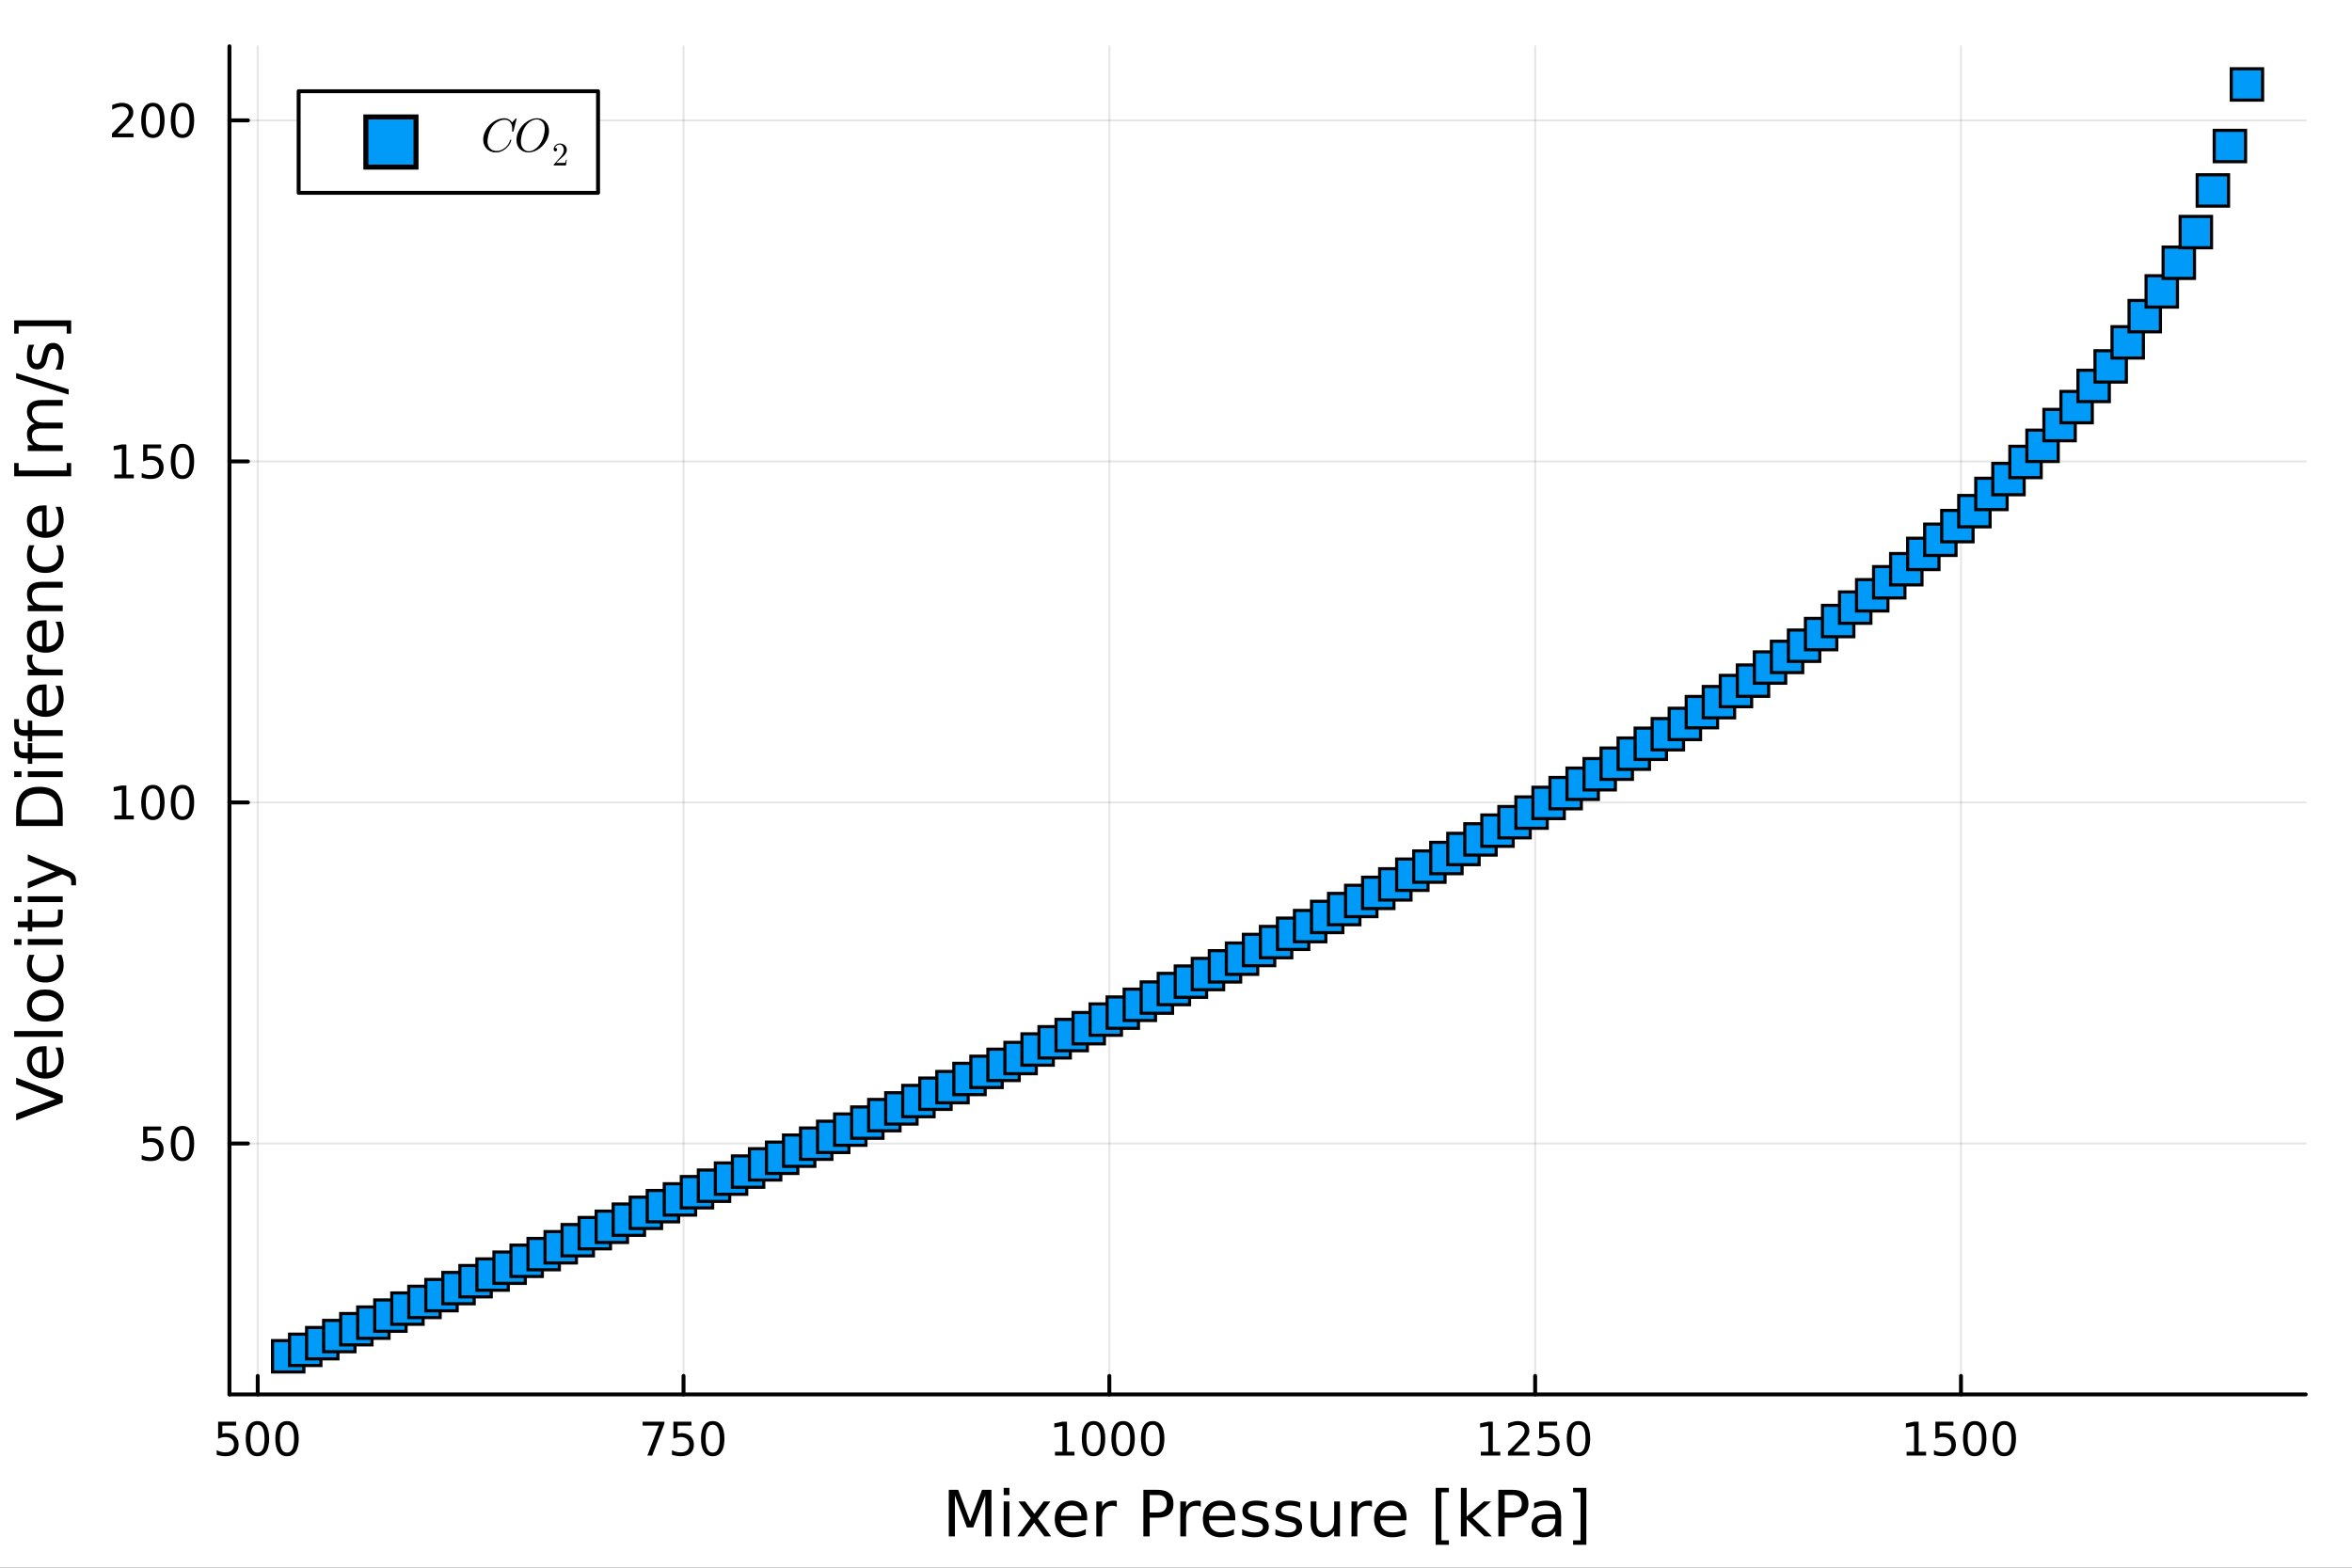 <svg xmlns="http://www.w3.org/2000/svg" xmlns:xlink="http://www.w3.org/1999/xlink" width="600" height="400" viewBox="0 0 2400 1600">
<rect x="0" y="0" width="2400" height="1600" fill="#333333" stroke="none"/>
<defs>
  <clipPath id="clip860">
    <rect x="0" y="0" width="2400" height="1600"></rect>
  </clipPath>
</defs>
<path clip-path="url(#clip860)" d="M0 1600 L2400 1600 L2400 0 L0 0  Z" fill="#ffffff" fill-rule="evenodd" fill-opacity="1"></path>
<defs>
  <clipPath id="clip861">
    <rect x="480" y="0" width="1681" height="1600"></rect>
  </clipPath>
</defs>
<defs>
  <clipPath id="clip862">
    <rect x="232" y="47" width="2121" height="1377"></rect>
  </clipPath>
</defs>
<path clip-path="url(#clip860)" d="M234.125 1423.18 L2352.76 1423.18 L2352.76 47.244 L234.125 47.244  Z" fill="#ffffff" fill-rule="evenodd" fill-opacity="1"></path>
<defs>
  <clipPath id="clip863">
    <rect x="234" y="47" width="2120" height="1377"></rect>
  </clipPath>
</defs>
<polyline clip-path="url(#clip863)" style="stroke:#000000; stroke-linecap:round; stroke-linejoin:round; stroke-width:2; stroke-opacity:0.1; fill:none" points="262.976,1423.18 262.976,47.244 "></polyline>
<polyline clip-path="url(#clip863)" style="stroke:#000000; stroke-linecap:round; stroke-linejoin:round; stroke-width:2; stroke-opacity:0.1; fill:none" points="697.478,1423.18 697.478,47.244 "></polyline>
<polyline clip-path="url(#clip863)" style="stroke:#000000; stroke-linecap:round; stroke-linejoin:round; stroke-width:2; stroke-opacity:0.1; fill:none" points="1131.98,1423.18 1131.98,47.244 "></polyline>
<polyline clip-path="url(#clip863)" style="stroke:#000000; stroke-linecap:round; stroke-linejoin:round; stroke-width:2; stroke-opacity:0.1; fill:none" points="1566.48,1423.18 1566.48,47.244 "></polyline>
<polyline clip-path="url(#clip863)" style="stroke:#000000; stroke-linecap:round; stroke-linejoin:round; stroke-width:2; stroke-opacity:0.1; fill:none" points="2000.98,1423.18 2000.98,47.244 "></polyline>
<polyline clip-path="url(#clip860)" style="stroke:#000000; stroke-linecap:round; stroke-linejoin:round; stroke-width:4; stroke-opacity:1; fill:none" points="234.125,1423.18 2352.76,1423.18 "></polyline>
<polyline clip-path="url(#clip860)" style="stroke:#000000; stroke-linecap:round; stroke-linejoin:round; stroke-width:4; stroke-opacity:1; fill:none" points="262.976,1423.18 262.976,1404.28 "></polyline>
<polyline clip-path="url(#clip860)" style="stroke:#000000; stroke-linecap:round; stroke-linejoin:round; stroke-width:4; stroke-opacity:1; fill:none" points="697.478,1423.18 697.478,1404.28 "></polyline>
<polyline clip-path="url(#clip860)" style="stroke:#000000; stroke-linecap:round; stroke-linejoin:round; stroke-width:4; stroke-opacity:1; fill:none" points="1131.98,1423.18 1131.98,1404.28 "></polyline>
<polyline clip-path="url(#clip860)" style="stroke:#000000; stroke-linecap:round; stroke-linejoin:round; stroke-width:4; stroke-opacity:1; fill:none" points="1566.48,1423.18 1566.48,1404.28 "></polyline>
<polyline clip-path="url(#clip860)" style="stroke:#000000; stroke-linecap:round; stroke-linejoin:round; stroke-width:4; stroke-opacity:1; fill:none" points="2000.98,1423.18 2000.98,1404.28 "></polyline>
<path clip-path="url(#clip860)" d="M222.595 1451.02 L240.951 1451.02 L240.951 1454.96 L226.877 1454.96 L226.877 1463.43 Q227.896 1463.08 228.914 1462.92 Q229.933 1462.73 230.951 1462.73 Q236.738 1462.73 240.118 1465.9 Q243.497 1469.08 243.497 1474.49 Q243.497 1480.07 240.025 1483.17 Q236.553 1486.25 230.233 1486.25 Q228.058 1486.25 225.789 1485.88 Q223.544 1485.51 221.136 1484.77 L221.136 1480.07 Q223.22 1481.2 225.442 1481.76 Q227.664 1482.32 230.141 1482.32 Q234.145 1482.32 236.483 1480.21 Q238.821 1478.1 238.821 1474.49 Q238.821 1470.88 236.483 1468.77 Q234.145 1466.67 230.141 1466.67 Q228.266 1466.67 226.391 1467.08 Q224.539 1467.5 222.595 1468.38 L222.595 1451.02 Z" fill="#000000" fill-rule="nonzero" fill-opacity="1"></path><path clip-path="url(#clip860)" d="M262.71 1454.1 Q259.099 1454.1 257.27 1457.66 Q255.465 1461.2 255.465 1468.33 Q255.465 1475.44 257.27 1479.01 Q259.099 1482.55 262.71 1482.55 Q266.344 1482.55 268.15 1479.01 Q269.979 1475.44 269.979 1468.33 Q269.979 1461.2 268.15 1457.66 Q266.344 1454.1 262.71 1454.1 M262.71 1450.39 Q268.52 1450.39 271.576 1455 Q274.655 1459.58 274.655 1468.33 Q274.655 1477.06 271.576 1481.67 Q268.52 1486.25 262.71 1486.25 Q256.9 1486.25 253.821 1481.67 Q250.766 1477.06 250.766 1468.33 Q250.766 1459.58 253.821 1455 Q256.9 1450.39 262.71 1450.39 Z" fill="#000000" fill-rule="nonzero" fill-opacity="1"></path><path clip-path="url(#clip860)" d="M292.872 1454.1 Q289.261 1454.1 287.432 1457.66 Q285.627 1461.2 285.627 1468.33 Q285.627 1475.44 287.432 1479.01 Q289.261 1482.55 292.872 1482.55 Q296.506 1482.55 298.312 1479.01 Q300.141 1475.44 300.141 1468.33 Q300.141 1461.2 298.312 1457.66 Q296.506 1454.1 292.872 1454.1 M292.872 1450.39 Q298.682 1450.39 301.738 1455 Q304.816 1459.58 304.816 1468.33 Q304.816 1477.06 301.738 1481.67 Q298.682 1486.25 292.872 1486.25 Q287.062 1486.25 283.983 1481.67 Q280.928 1477.06 280.928 1468.33 Q280.928 1459.58 283.983 1455 Q287.062 1450.39 292.872 1450.39 Z" fill="#000000" fill-rule="nonzero" fill-opacity="1"></path><path clip-path="url(#clip860)" d="M655.754 1451.02 L677.976 1451.02 L677.976 1453.01 L665.43 1485.58 L660.545 1485.58 L672.351 1454.96 L655.754 1454.96 L655.754 1451.02 Z" fill="#000000" fill-rule="nonzero" fill-opacity="1"></path><path clip-path="url(#clip860)" d="M687.143 1451.02 L705.499 1451.02 L705.499 1454.96 L691.425 1454.96 L691.425 1463.43 Q692.443 1463.08 693.462 1462.92 Q694.48 1462.73 695.499 1462.73 Q701.286 1462.73 704.666 1465.9 Q708.045 1469.08 708.045 1474.49 Q708.045 1480.07 704.573 1483.17 Q701.101 1486.25 694.781 1486.25 Q692.605 1486.25 690.337 1485.88 Q688.092 1485.51 685.684 1484.77 L685.684 1480.07 Q687.768 1481.2 689.99 1481.76 Q692.212 1482.32 694.689 1482.32 Q698.693 1482.32 701.031 1480.21 Q703.369 1478.1 703.369 1474.49 Q703.369 1470.88 701.031 1468.77 Q698.693 1466.67 694.689 1466.67 Q692.814 1466.67 690.939 1467.08 Q689.087 1467.5 687.143 1468.38 L687.143 1451.02 Z" fill="#000000" fill-rule="nonzero" fill-opacity="1"></path><path clip-path="url(#clip860)" d="M727.258 1454.1 Q723.647 1454.1 721.818 1457.66 Q720.013 1461.2 720.013 1468.33 Q720.013 1475.44 721.818 1479.01 Q723.647 1482.55 727.258 1482.55 Q730.892 1482.55 732.698 1479.01 Q734.527 1475.44 734.527 1468.33 Q734.527 1461.2 732.698 1457.66 Q730.892 1454.1 727.258 1454.1 M727.258 1450.39 Q733.068 1450.39 736.124 1455 Q739.202 1459.58 739.202 1468.33 Q739.202 1477.06 736.124 1481.67 Q733.068 1486.25 727.258 1486.25 Q721.448 1486.25 718.369 1481.67 Q715.314 1477.06 715.314 1468.33 Q715.314 1459.58 718.369 1455 Q721.448 1450.39 727.258 1450.39 Z" fill="#000000" fill-rule="nonzero" fill-opacity="1"></path><path clip-path="url(#clip860)" d="M1076.51 1481.64 L1084.14 1481.64 L1084.14 1455.28 L1075.83 1456.95 L1075.83 1452.69 L1084.1 1451.02 L1088.77 1451.02 L1088.77 1481.64 L1096.41 1481.64 L1096.41 1485.58 L1076.51 1485.58 L1076.51 1481.64 Z" fill="#000000" fill-rule="nonzero" fill-opacity="1"></path><path clip-path="url(#clip860)" d="M1115.86 1454.1 Q1112.25 1454.1 1110.42 1457.66 Q1108.61 1461.2 1108.61 1468.33 Q1108.61 1475.44 1110.42 1479.01 Q1112.25 1482.55 1115.86 1482.55 Q1119.49 1482.55 1121.3 1479.01 Q1123.13 1475.44 1123.13 1468.33 Q1123.13 1461.2 1121.3 1457.66 Q1119.49 1454.1 1115.86 1454.1 M1115.86 1450.39 Q1121.67 1450.39 1124.72 1455 Q1127.8 1459.58 1127.8 1468.33 Q1127.8 1477.06 1124.72 1481.67 Q1121.67 1486.25 1115.86 1486.25 Q1110.05 1486.25 1106.97 1481.67 Q1103.91 1477.06 1103.91 1468.33 Q1103.91 1459.58 1106.97 1455 Q1110.05 1450.39 1115.86 1450.39 Z" fill="#000000" fill-rule="nonzero" fill-opacity="1"></path><path clip-path="url(#clip860)" d="M1146.02 1454.1 Q1142.41 1454.1 1140.58 1457.66 Q1138.77 1461.2 1138.77 1468.33 Q1138.77 1475.44 1140.58 1479.01 Q1142.41 1482.55 1146.02 1482.55 Q1149.65 1482.55 1151.46 1479.01 Q1153.29 1475.44 1153.29 1468.33 Q1153.29 1461.2 1151.46 1457.66 Q1149.65 1454.1 1146.02 1454.1 M1146.02 1450.39 Q1151.83 1450.39 1154.88 1455 Q1157.96 1459.58 1157.96 1468.33 Q1157.96 1477.06 1154.88 1481.67 Q1151.83 1486.25 1146.02 1486.25 Q1140.21 1486.25 1137.13 1481.67 Q1134.07 1477.06 1134.07 1468.33 Q1134.07 1459.58 1137.13 1455 Q1140.21 1450.39 1146.02 1450.39 Z" fill="#000000" fill-rule="nonzero" fill-opacity="1"></path><path clip-path="url(#clip860)" d="M1176.18 1454.1 Q1172.57 1454.1 1170.74 1457.66 Q1168.94 1461.2 1168.94 1468.33 Q1168.94 1475.44 1170.74 1479.01 Q1172.57 1482.55 1176.18 1482.55 Q1179.82 1482.55 1181.62 1479.01 Q1183.45 1475.44 1183.45 1468.33 Q1183.45 1461.2 1181.62 1457.66 Q1179.82 1454.1 1176.18 1454.1 M1176.18 1450.39 Q1181.99 1450.39 1185.05 1455 Q1188.13 1459.58 1188.13 1468.33 Q1188.13 1477.06 1185.05 1481.67 Q1181.99 1486.25 1176.18 1486.25 Q1170.37 1486.25 1167.29 1481.67 Q1164.24 1477.06 1164.24 1468.33 Q1164.24 1459.58 1167.29 1455 Q1170.37 1450.39 1176.18 1450.39 Z" fill="#000000" fill-rule="nonzero" fill-opacity="1"></path><path clip-path="url(#clip860)" d="M1511.01 1481.64 L1518.65 1481.64 L1518.65 1455.28 L1510.34 1456.95 L1510.34 1452.69 L1518.6 1451.02 L1523.28 1451.02 L1523.28 1481.64 L1530.91 1481.64 L1530.91 1485.58 L1511.01 1485.58 L1511.01 1481.64 Z" fill="#000000" fill-rule="nonzero" fill-opacity="1"></path><path clip-path="url(#clip860)" d="M1544.39 1481.64 L1560.71 1481.64 L1560.71 1485.58 L1538.76 1485.58 L1538.76 1481.64 Q1541.42 1478.89 1546.01 1474.26 Q1550.61 1469.61 1551.79 1468.27 Q1554.04 1465.74 1554.92 1464.01 Q1555.82 1462.25 1555.82 1460.56 Q1555.82 1457.8 1553.88 1456.07 Q1551.96 1454.33 1548.85 1454.33 Q1546.66 1454.33 1544.2 1455.09 Q1541.77 1455.86 1538.99 1457.41 L1538.99 1452.69 Q1541.82 1451.55 1544.27 1450.97 Q1546.72 1450.39 1548.76 1450.39 Q1554.13 1450.39 1557.33 1453.08 Q1560.52 1455.77 1560.52 1460.26 Q1560.52 1462.39 1559.71 1464.31 Q1558.92 1466.2 1556.82 1468.8 Q1556.24 1469.47 1553.14 1472.69 Q1550.03 1475.88 1544.39 1481.64 Z" fill="#000000" fill-rule="nonzero" fill-opacity="1"></path><path clip-path="url(#clip860)" d="M1570.57 1451.02 L1588.92 1451.02 L1588.92 1454.96 L1574.85 1454.96 L1574.85 1463.43 Q1575.87 1463.08 1576.89 1462.92 Q1577.91 1462.73 1578.92 1462.73 Q1584.71 1462.73 1588.09 1465.9 Q1591.47 1469.08 1591.47 1474.49 Q1591.47 1480.07 1588 1483.17 Q1584.53 1486.25 1578.21 1486.25 Q1576.03 1486.25 1573.76 1485.88 Q1571.52 1485.51 1569.11 1484.77 L1569.11 1480.07 Q1571.19 1481.2 1573.41 1481.76 Q1575.64 1482.32 1578.11 1482.32 Q1582.12 1482.32 1584.46 1480.21 Q1586.79 1478.1 1586.79 1474.49 Q1586.79 1470.88 1584.46 1468.77 Q1582.12 1466.67 1578.11 1466.67 Q1576.24 1466.67 1574.36 1467.08 Q1572.51 1467.5 1570.57 1468.38 L1570.57 1451.02 Z" fill="#000000" fill-rule="nonzero" fill-opacity="1"></path><path clip-path="url(#clip860)" d="M1610.68 1454.1 Q1607.07 1454.1 1605.24 1457.66 Q1603.44 1461.2 1603.44 1468.33 Q1603.44 1475.44 1605.24 1479.01 Q1607.07 1482.55 1610.68 1482.55 Q1614.32 1482.55 1616.12 1479.01 Q1617.95 1475.44 1617.95 1468.33 Q1617.95 1461.2 1616.12 1457.66 Q1614.32 1454.1 1610.68 1454.1 M1610.68 1450.39 Q1616.49 1450.39 1619.55 1455 Q1622.63 1459.58 1622.63 1468.33 Q1622.63 1477.06 1619.55 1481.67 Q1616.49 1486.25 1610.68 1486.25 Q1604.87 1486.25 1601.79 1481.67 Q1598.74 1477.06 1598.74 1468.33 Q1598.74 1459.58 1601.79 1455 Q1604.87 1450.39 1610.68 1450.39 Z" fill="#000000" fill-rule="nonzero" fill-opacity="1"></path><path clip-path="url(#clip860)" d="M1945.51 1481.64 L1953.15 1481.64 L1953.15 1455.28 L1944.84 1456.95 L1944.84 1452.69 L1953.1 1451.02 L1957.78 1451.02 L1957.78 1481.64 L1965.42 1481.64 L1965.42 1485.58 L1945.51 1485.58 L1945.51 1481.64 Z" fill="#000000" fill-rule="nonzero" fill-opacity="1"></path><path clip-path="url(#clip860)" d="M1974.91 1451.02 L1993.26 1451.02 L1993.26 1454.96 L1979.19 1454.96 L1979.19 1463.43 Q1980.21 1463.08 1981.23 1462.92 Q1982.24 1462.73 1983.26 1462.73 Q1989.05 1462.73 1992.43 1465.9 Q1995.81 1469.08 1995.81 1474.49 Q1995.81 1480.07 1992.34 1483.17 Q1988.87 1486.25 1982.55 1486.25 Q1980.37 1486.25 1978.1 1485.88 Q1975.86 1485.51 1973.45 1484.77 L1973.45 1480.07 Q1975.53 1481.2 1977.75 1481.76 Q1979.98 1482.32 1982.45 1482.32 Q1986.46 1482.32 1988.8 1480.21 Q1991.13 1478.1 1991.13 1474.49 Q1991.13 1470.88 1988.8 1468.77 Q1986.46 1466.67 1982.45 1466.67 Q1980.58 1466.67 1978.7 1467.08 Q1976.85 1467.5 1974.91 1468.38 L1974.91 1451.02 Z" fill="#000000" fill-rule="nonzero" fill-opacity="1"></path><path clip-path="url(#clip860)" d="M2015.02 1454.1 Q2011.41 1454.1 2009.58 1457.66 Q2007.78 1461.2 2007.78 1468.33 Q2007.78 1475.44 2009.58 1479.01 Q2011.41 1482.55 2015.02 1482.55 Q2018.66 1482.55 2020.46 1479.01 Q2022.29 1475.44 2022.29 1468.33 Q2022.29 1461.2 2020.46 1457.66 Q2018.66 1454.1 2015.02 1454.1 M2015.02 1450.39 Q2020.83 1450.39 2023.89 1455 Q2026.97 1459.58 2026.97 1468.33 Q2026.97 1477.06 2023.89 1481.67 Q2020.83 1486.25 2015.02 1486.25 Q2009.21 1486.25 2006.13 1481.67 Q2003.08 1477.06 2003.08 1468.33 Q2003.08 1459.58 2006.13 1455 Q2009.21 1450.39 2015.02 1450.39 Z" fill="#000000" fill-rule="nonzero" fill-opacity="1"></path><path clip-path="url(#clip860)" d="M2045.18 1454.1 Q2041.57 1454.1 2039.74 1457.66 Q2037.94 1461.2 2037.94 1468.33 Q2037.94 1475.44 2039.74 1479.01 Q2041.57 1482.55 2045.18 1482.55 Q2048.82 1482.55 2050.62 1479.01 Q2052.45 1475.44 2052.45 1468.33 Q2052.45 1461.2 2050.62 1457.66 Q2048.82 1454.1 2045.18 1454.1 M2045.18 1450.39 Q2050.99 1450.39 2054.05 1455 Q2057.13 1459.58 2057.13 1468.33 Q2057.13 1477.06 2054.05 1481.67 Q2050.99 1486.25 2045.18 1486.25 Q2039.37 1486.25 2036.3 1481.67 Q2033.24 1477.06 2033.24 1468.33 Q2033.24 1459.58 2036.3 1455 Q2039.37 1450.39 2045.18 1450.39 Z" fill="#000000" fill-rule="nonzero" fill-opacity="1"></path><path clip-path="url(#clip860)" d="M968.169 1520.52 L977.749 1520.52 L989.876 1552.86 L1002.07 1520.52 L1011.65 1520.52 L1011.65 1568.04 L1005.38 1568.04 L1005.38 1526.32 L993.123 1558.91 L986.661 1558.91 L974.407 1526.32 L974.407 1568.04 L968.169 1568.04 L968.169 1520.52 Z" fill="#000000" fill-rule="nonzero" fill-opacity="1"></path><path clip-path="url(#clip860)" d="M1024.16 1532.4 L1030.01 1532.4 L1030.01 1568.04 L1024.16 1568.04 L1024.16 1532.4 M1024.16 1518.52 L1030.01 1518.52 L1030.01 1525.93 L1024.16 1525.93 L1024.16 1518.52 Z" fill="#000000" fill-rule="nonzero" fill-opacity="1"></path><path clip-path="url(#clip860)" d="M1071.9 1532.4 L1059.01 1549.74 L1072.57 1568.04 L1065.66 1568.04 L1055.28 1554.04 L1044.91 1568.04 L1038 1568.04 L1051.85 1549.39 L1039.18 1532.4 L1046.09 1532.4 L1055.54 1545.1 L1064.99 1532.4 L1071.9 1532.4 Z" fill="#000000" fill-rule="nonzero" fill-opacity="1"></path><path clip-path="url(#clip860)" d="M1109.33 1548.76 L1109.33 1551.62 L1082.4 1551.62 Q1082.78 1557.67 1086.03 1560.85 Q1089.31 1564 1095.13 1564 Q1098.51 1564 1101.66 1563.17 Q1104.84 1562.35 1107.96 1560.69 L1107.96 1566.23 Q1104.81 1567.57 1101.5 1568.27 Q1098.19 1568.97 1094.78 1568.97 Q1086.25 1568.97 1081.26 1564 Q1076.29 1559.04 1076.29 1550.57 Q1076.29 1541.82 1081 1536.69 Q1085.74 1531.54 1093.76 1531.54 Q1100.96 1531.54 1105.13 1536.18 Q1109.33 1540.8 1109.33 1548.76 M1103.47 1547.04 Q1103.41 1542.23 1100.77 1539.37 Q1098.16 1536.5 1093.83 1536.5 Q1088.93 1536.5 1085.97 1539.27 Q1083.04 1542.04 1082.59 1547.07 L1103.47 1547.04 Z" fill="#000000" fill-rule="nonzero" fill-opacity="1"></path><path clip-path="url(#clip860)" d="M1139.6 1537.87 Q1138.61 1537.3 1137.43 1537.04 Q1136.29 1536.76 1134.89 1536.76 Q1129.92 1536.76 1127.25 1540 Q1124.61 1543.22 1124.61 1549.27 L1124.61 1568.04 L1118.72 1568.04 L1118.72 1532.4 L1124.61 1532.4 L1124.61 1537.93 Q1126.45 1534.69 1129.41 1533.13 Q1132.37 1531.54 1136.61 1531.54 Q1137.21 1531.54 1137.94 1531.63 Q1138.67 1531.7 1139.57 1531.85 L1139.6 1537.87 Z" fill="#000000" fill-rule="nonzero" fill-opacity="1"></path><path clip-path="url(#clip860)" d="M1173.14 1525.81 L1173.14 1543.66 L1181.23 1543.66 Q1185.72 1543.66 1188.17 1541.34 Q1190.62 1539.02 1190.62 1534.72 Q1190.62 1530.45 1188.17 1528.13 Q1185.72 1525.81 1181.23 1525.81 L1173.14 1525.81 M1166.72 1520.52 L1181.23 1520.52 Q1189.22 1520.52 1193.29 1524.15 Q1197.4 1527.75 1197.4 1534.72 Q1197.4 1541.75 1193.29 1545.35 Q1189.22 1548.95 1181.23 1548.95 L1173.14 1548.95 L1173.14 1568.04 L1166.72 1568.04 L1166.72 1520.52 Z" fill="#000000" fill-rule="nonzero" fill-opacity="1"></path><path clip-path="url(#clip860)" d="M1225.28 1537.87 Q1224.29 1537.3 1223.12 1537.04 Q1221.97 1536.76 1220.57 1536.76 Q1215.6 1536.76 1212.93 1540 Q1210.29 1543.22 1210.29 1549.27 L1210.29 1568.04 L1204.4 1568.04 L1204.4 1532.4 L1210.29 1532.4 L1210.29 1537.93 Q1212.13 1534.69 1215.09 1533.13 Q1218.05 1531.54 1222.29 1531.54 Q1222.89 1531.54 1223.62 1531.63 Q1224.36 1531.7 1225.25 1531.85 L1225.28 1537.87 Z" fill="#000000" fill-rule="nonzero" fill-opacity="1"></path><path clip-path="url(#clip860)" d="M1260.48 1548.76 L1260.48 1551.62 L1233.56 1551.62 Q1233.94 1557.67 1237.18 1560.85 Q1240.46 1564 1246.29 1564 Q1249.66 1564 1252.81 1563.17 Q1255.99 1562.35 1259.11 1560.69 L1259.11 1566.23 Q1255.96 1567.57 1252.65 1568.27 Q1249.34 1568.97 1245.94 1568.97 Q1237.41 1568.97 1232.41 1564 Q1227.44 1559.04 1227.44 1550.57 Q1227.44 1541.82 1232.15 1536.69 Q1236.9 1531.54 1244.92 1531.54 Q1252.11 1531.54 1256.28 1536.18 Q1260.48 1540.8 1260.48 1548.76 M1254.63 1547.04 Q1254.56 1542.23 1251.92 1539.37 Q1249.31 1536.5 1244.98 1536.5 Q1240.08 1536.5 1237.12 1539.27 Q1234.19 1542.04 1233.75 1547.07 L1254.63 1547.04 Z" fill="#000000" fill-rule="nonzero" fill-opacity="1"></path><path clip-path="url(#clip860)" d="M1292.82 1533.45 L1292.82 1538.98 Q1290.34 1537.71 1287.66 1537.07 Q1284.99 1536.44 1282.13 1536.44 Q1277.77 1536.44 1275.57 1537.77 Q1273.4 1539.11 1273.4 1541.79 Q1273.4 1543.82 1274.96 1545 Q1276.52 1546.15 1281.23 1547.2 L1283.24 1547.64 Q1289.48 1548.98 1292.09 1551.43 Q1294.73 1553.85 1294.73 1558.21 Q1294.73 1563.17 1290.78 1566.07 Q1286.87 1568.97 1279.99 1568.97 Q1277.13 1568.97 1274.01 1568.39 Q1270.92 1567.85 1267.48 1566.74 L1267.48 1560.69 Q1270.73 1562.38 1273.88 1563.24 Q1277.03 1564.07 1280.12 1564.07 Q1284.26 1564.07 1286.49 1562.66 Q1288.71 1561.23 1288.71 1558.65 Q1288.71 1556.27 1287.09 1554.99 Q1285.5 1553.72 1280.06 1552.54 L1278.02 1552.07 Q1272.58 1550.92 1270.16 1548.56 Q1267.74 1546.18 1267.74 1542.04 Q1267.74 1537.01 1271.3 1534.27 Q1274.87 1531.54 1281.43 1531.54 Q1284.67 1531.54 1287.54 1532.01 Q1290.4 1532.49 1292.82 1533.45 Z" fill="#000000" fill-rule="nonzero" fill-opacity="1"></path><path clip-path="url(#clip860)" d="M1326.78 1533.45 L1326.78 1538.98 Q1324.3 1537.71 1321.62 1537.07 Q1318.95 1536.44 1316.09 1536.44 Q1311.73 1536.44 1309.53 1537.77 Q1307.37 1539.11 1307.37 1541.79 Q1307.37 1543.82 1308.93 1545 Q1310.48 1546.15 1315.2 1547.2 L1317.2 1547.64 Q1323.44 1548.98 1326.05 1551.43 Q1328.69 1553.85 1328.69 1558.21 Q1328.69 1563.17 1324.74 1566.07 Q1320.83 1568.97 1313.95 1568.97 Q1311.09 1568.97 1307.97 1568.39 Q1304.88 1567.85 1301.45 1566.74 L1301.45 1560.69 Q1304.69 1562.38 1307.84 1563.24 Q1310.99 1564.07 1314.08 1564.07 Q1318.22 1564.07 1320.45 1562.66 Q1322.68 1561.23 1322.68 1558.65 Q1322.68 1556.27 1321.05 1554.99 Q1319.46 1553.72 1314.02 1552.54 L1311.98 1552.07 Q1306.54 1550.92 1304.12 1548.56 Q1301.7 1546.18 1301.7 1542.04 Q1301.7 1537.01 1305.26 1534.27 Q1308.83 1531.54 1315.39 1531.54 Q1318.63 1531.54 1321.5 1532.01 Q1324.36 1532.49 1326.78 1533.45 Z" fill="#000000" fill-rule="nonzero" fill-opacity="1"></path><path clip-path="url(#clip860)" d="M1337.41 1553.98 L1337.41 1532.4 L1343.27 1532.4 L1343.27 1553.75 Q1343.27 1558.81 1345.24 1561.36 Q1347.21 1563.87 1351.16 1563.87 Q1355.9 1563.87 1358.64 1560.85 Q1361.41 1557.83 1361.41 1552.61 L1361.41 1532.4 L1367.27 1532.4 L1367.27 1568.04 L1361.41 1568.04 L1361.41 1562.57 Q1359.28 1565.82 1356.45 1567.41 Q1353.64 1568.97 1349.92 1568.97 Q1343.78 1568.97 1340.59 1565.15 Q1337.41 1561.33 1337.41 1553.98 M1352.15 1531.54 L1352.15 1531.54 Z" fill="#000000" fill-rule="nonzero" fill-opacity="1"></path><path clip-path="url(#clip860)" d="M1399.99 1537.87 Q1399 1537.3 1397.82 1537.04 Q1396.68 1536.76 1395.28 1536.76 Q1390.31 1536.76 1387.64 1540 Q1385 1543.22 1385 1549.27 L1385 1568.04 L1379.11 1568.04 L1379.11 1532.4 L1385 1532.4 L1385 1537.93 Q1386.84 1534.69 1389.8 1533.13 Q1392.76 1531.54 1396.99 1531.54 Q1397.6 1531.54 1398.33 1531.63 Q1399.06 1531.7 1399.95 1531.85 L1399.99 1537.87 Z" fill="#000000" fill-rule="nonzero" fill-opacity="1"></path><path clip-path="url(#clip860)" d="M1435.19 1548.76 L1435.19 1551.62 L1408.26 1551.62 Q1408.64 1557.67 1411.89 1560.85 Q1415.17 1564 1420.99 1564 Q1424.37 1564 1427.52 1563.17 Q1430.7 1562.35 1433.82 1560.69 L1433.82 1566.23 Q1430.67 1567.57 1427.36 1568.27 Q1424.05 1568.97 1420.64 1568.97 Q1412.11 1568.97 1407.12 1564 Q1402.15 1559.04 1402.15 1550.57 Q1402.15 1541.82 1406.86 1536.69 Q1411.6 1531.54 1419.62 1531.54 Q1426.82 1531.54 1430.99 1536.18 Q1435.19 1540.8 1435.19 1548.76 M1429.33 1547.04 Q1429.27 1542.23 1426.63 1539.37 Q1424.02 1536.5 1419.69 1536.5 Q1414.79 1536.5 1411.83 1539.27 Q1408.9 1542.04 1408.45 1547.07 L1429.33 1547.04 Z" fill="#000000" fill-rule="nonzero" fill-opacity="1"></path><path clip-path="url(#clip860)" d="M1464.98 1518.52 L1478.48 1518.52 L1478.48 1523.07 L1470.84 1523.07 L1470.84 1572.09 L1478.48 1572.09 L1478.48 1576.64 L1464.98 1576.64 L1464.98 1518.52 Z" fill="#000000" fill-rule="nonzero" fill-opacity="1"></path><path clip-path="url(#clip860)" d="M1490.73 1518.52 L1496.62 1518.52 L1496.62 1547.77 L1514.09 1532.4 L1521.57 1532.4 L1502.67 1549.07 L1522.37 1568.04 L1514.73 1568.04 L1496.62 1550.63 L1496.62 1568.04 L1490.73 1568.04 L1490.73 1518.52 Z" fill="#000000" fill-rule="nonzero" fill-opacity="1"></path><path clip-path="url(#clip860)" d="M1535.39 1525.81 L1535.39 1543.66 L1543.47 1543.66 Q1547.96 1543.66 1550.41 1541.34 Q1552.86 1539.02 1552.86 1534.72 Q1552.86 1530.45 1550.41 1528.13 Q1547.96 1525.81 1543.47 1525.81 L1535.39 1525.81 M1528.96 1520.52 L1543.47 1520.52 Q1551.46 1520.52 1555.53 1524.15 Q1559.64 1527.75 1559.64 1534.72 Q1559.64 1541.75 1555.53 1545.35 Q1551.46 1548.95 1543.47 1548.95 L1535.39 1548.95 L1535.39 1568.04 L1528.96 1568.04 L1528.96 1520.52 Z" fill="#000000" fill-rule="nonzero" fill-opacity="1"></path><path clip-path="url(#clip860)" d="M1581.28 1550.12 Q1574.18 1550.12 1571.45 1551.75 Q1568.71 1553.37 1568.71 1557.29 Q1568.71 1560.4 1570.75 1562.25 Q1572.82 1564.07 1576.35 1564.07 Q1581.22 1564.07 1584.15 1560.63 Q1587.11 1557.16 1587.11 1551.43 L1587.11 1550.12 L1581.28 1550.12 M1592.96 1547.71 L1592.96 1568.04 L1587.11 1568.04 L1587.11 1562.63 Q1585.1 1565.88 1582.11 1567.44 Q1579.12 1568.97 1574.79 1568.97 Q1569.31 1568.97 1566.07 1565.91 Q1562.85 1562.82 1562.85 1557.67 Q1562.85 1551.65 1566.86 1548.6 Q1570.91 1545.54 1578.89 1545.54 L1587.11 1545.54 L1587.11 1544.97 Q1587.11 1540.93 1584.43 1538.73 Q1581.79 1536.5 1576.99 1536.5 Q1573.93 1536.5 1571.03 1537.23 Q1568.14 1537.97 1565.46 1539.43 L1565.46 1534.02 Q1568.68 1532.78 1571.7 1532.17 Q1574.73 1531.54 1577.59 1531.54 Q1585.32 1531.54 1589.14 1535.55 Q1592.96 1539.56 1592.96 1547.71 Z" fill="#000000" fill-rule="nonzero" fill-opacity="1"></path><path clip-path="url(#clip860)" d="M1618.71 1518.52 L1618.71 1576.64 L1605.22 1576.64 L1605.22 1572.09 L1612.82 1572.09 L1612.82 1523.07 L1605.22 1523.07 L1605.22 1518.52 L1618.71 1518.52 Z" fill="#000000" fill-rule="nonzero" fill-opacity="1"></path><polyline clip-path="url(#clip863)" style="stroke:#000000; stroke-linecap:round; stroke-linejoin:round; stroke-width:2; stroke-opacity:0.1; fill:none" points="234.125,1167.06 2352.76,1167.06 "></polyline>
<polyline clip-path="url(#clip863)" style="stroke:#000000; stroke-linecap:round; stroke-linejoin:round; stroke-width:2; stroke-opacity:0.1; fill:none" points="234.125,818.989 2352.76,818.989 "></polyline>
<polyline clip-path="url(#clip863)" style="stroke:#000000; stroke-linecap:round; stroke-linejoin:round; stroke-width:2; stroke-opacity:0.1; fill:none" points="234.125,470.914 2352.76,470.914 "></polyline>
<polyline clip-path="url(#clip863)" style="stroke:#000000; stroke-linecap:round; stroke-linejoin:round; stroke-width:2; stroke-opacity:0.1; fill:none" points="234.125,122.839 2352.76,122.839 "></polyline>
<polyline clip-path="url(#clip860)" style="stroke:#000000; stroke-linecap:round; stroke-linejoin:round; stroke-width:4; stroke-opacity:1; fill:none" points="234.125,1423.18 234.125,47.244 "></polyline>
<polyline clip-path="url(#clip860)" style="stroke:#000000; stroke-linecap:round; stroke-linejoin:round; stroke-width:4; stroke-opacity:1; fill:none" points="234.125,1167.06 253.023,1167.06 "></polyline>
<polyline clip-path="url(#clip860)" style="stroke:#000000; stroke-linecap:round; stroke-linejoin:round; stroke-width:4; stroke-opacity:1; fill:none" points="234.125,818.989 253.023,818.989 "></polyline>
<polyline clip-path="url(#clip860)" style="stroke:#000000; stroke-linecap:round; stroke-linejoin:round; stroke-width:4; stroke-opacity:1; fill:none" points="234.125,470.914 253.023,470.914 "></polyline>
<polyline clip-path="url(#clip860)" style="stroke:#000000; stroke-linecap:round; stroke-linejoin:round; stroke-width:4; stroke-opacity:1; fill:none" points="234.125,122.839 253.023,122.839 "></polyline>
<path clip-path="url(#clip860)" d="M146.066 1149.78 L164.422 1149.78 L164.422 1153.72 L150.348 1153.72 L150.348 1162.19 Q151.366 1161.84 152.385 1161.68 Q153.403 1161.5 154.422 1161.5 Q160.209 1161.5 163.589 1164.67 Q166.968 1167.84 166.968 1173.26 Q166.968 1178.84 163.496 1181.94 Q160.024 1185.02 153.704 1185.02 Q151.528 1185.02 149.26 1184.65 Q147.015 1184.27 144.607 1183.53 L144.607 1178.84 Q146.691 1179.97 148.913 1180.52 Q151.135 1181.08 153.612 1181.08 Q157.616 1181.08 159.954 1178.97 Q162.292 1176.87 162.292 1173.26 Q162.292 1169.65 159.954 1167.54 Q157.616 1165.43 153.612 1165.43 Q151.737 1165.43 149.862 1165.85 Q148.01 1166.27 146.066 1167.15 L146.066 1149.78 Z" fill="#000000" fill-rule="nonzero" fill-opacity="1"></path><path clip-path="url(#clip860)" d="M186.181 1152.86 Q182.57 1152.86 180.741 1156.43 Q178.936 1159.97 178.936 1167.1 Q178.936 1174.21 180.741 1177.77 Q182.57 1181.31 186.181 1181.31 Q189.815 1181.31 191.621 1177.77 Q193.45 1174.21 193.45 1167.1 Q193.45 1159.97 191.621 1156.43 Q189.815 1152.86 186.181 1152.86 M186.181 1149.16 Q191.991 1149.16 195.047 1153.77 Q198.125 1158.35 198.125 1167.1 Q198.125 1175.83 195.047 1180.43 Q191.991 1185.02 186.181 1185.02 Q180.371 1185.02 177.292 1180.43 Q174.237 1175.83 174.237 1167.1 Q174.237 1158.35 177.292 1153.77 Q180.371 1149.16 186.181 1149.16 Z" fill="#000000" fill-rule="nonzero" fill-opacity="1"></path><path clip-path="url(#clip860)" d="M116.668 832.334 L124.306 832.334 L124.306 805.968 L115.996 807.635 L115.996 803.376 L124.26 801.709 L128.936 801.709 L128.936 832.334 L136.575 832.334 L136.575 836.269 L116.668 836.269 L116.668 832.334 Z" fill="#000000" fill-rule="nonzero" fill-opacity="1"></path><path clip-path="url(#clip860)" d="M156.019 804.788 Q152.408 804.788 150.579 808.353 Q148.774 811.894 148.774 819.024 Q148.774 826.13 150.579 829.695 Q152.408 833.237 156.019 833.237 Q159.653 833.237 161.459 829.695 Q163.288 826.13 163.288 819.024 Q163.288 811.894 161.459 808.353 Q159.653 804.788 156.019 804.788 M156.019 801.084 Q161.829 801.084 164.885 805.691 Q167.964 810.274 167.964 819.024 Q167.964 827.751 164.885 832.357 Q161.829 836.941 156.019 836.941 Q150.209 836.941 147.13 832.357 Q144.075 827.751 144.075 819.024 Q144.075 810.274 147.13 805.691 Q150.209 801.084 156.019 801.084 Z" fill="#000000" fill-rule="nonzero" fill-opacity="1"></path><path clip-path="url(#clip860)" d="M186.181 804.788 Q182.57 804.788 180.741 808.353 Q178.936 811.894 178.936 819.024 Q178.936 826.13 180.741 829.695 Q182.57 833.237 186.181 833.237 Q189.815 833.237 191.621 829.695 Q193.45 826.13 193.45 819.024 Q193.45 811.894 191.621 808.353 Q189.815 804.788 186.181 804.788 M186.181 801.084 Q191.991 801.084 195.047 805.691 Q198.125 810.274 198.125 819.024 Q198.125 827.751 195.047 832.357 Q191.991 836.941 186.181 836.941 Q180.371 836.941 177.292 832.357 Q174.237 827.751 174.237 819.024 Q174.237 810.274 177.292 805.691 Q180.371 801.084 186.181 801.084 Z" fill="#000000" fill-rule="nonzero" fill-opacity="1"></path><path clip-path="url(#clip860)" d="M116.668 484.259 L124.306 484.259 L124.306 457.893 L115.996 459.56 L115.996 455.301 L124.26 453.634 L128.936 453.634 L128.936 484.259 L136.575 484.259 L136.575 488.194 L116.668 488.194 L116.668 484.259 Z" fill="#000000" fill-rule="nonzero" fill-opacity="1"></path><path clip-path="url(#clip860)" d="M146.066 453.634 L164.422 453.634 L164.422 457.569 L150.348 457.569 L150.348 466.042 Q151.366 465.694 152.385 465.532 Q153.403 465.347 154.422 465.347 Q160.209 465.347 163.589 468.518 Q166.968 471.69 166.968 477.106 Q166.968 482.685 163.496 485.787 Q160.024 488.865 153.704 488.865 Q151.528 488.865 149.26 488.495 Q147.015 488.125 144.607 487.384 L144.607 482.685 Q146.691 483.819 148.913 484.375 Q151.135 484.93 153.612 484.93 Q157.616 484.93 159.954 482.824 Q162.292 480.717 162.292 477.106 Q162.292 473.495 159.954 471.389 Q157.616 469.282 153.612 469.282 Q151.737 469.282 149.862 469.699 Q148.01 470.116 146.066 470.995 L146.066 453.634 Z" fill="#000000" fill-rule="nonzero" fill-opacity="1"></path><path clip-path="url(#clip860)" d="M186.181 456.713 Q182.57 456.713 180.741 460.278 Q178.936 463.819 178.936 470.949 Q178.936 478.055 180.741 481.62 Q182.57 485.162 186.181 485.162 Q189.815 485.162 191.621 481.62 Q193.45 478.055 193.45 470.949 Q193.45 463.819 191.621 460.278 Q189.815 456.713 186.181 456.713 M186.181 453.009 Q191.991 453.009 195.047 457.616 Q198.125 462.199 198.125 470.949 Q198.125 479.676 195.047 484.282 Q191.991 488.865 186.181 488.865 Q180.371 488.865 177.292 484.282 Q174.237 479.676 174.237 470.949 Q174.237 462.199 177.292 457.616 Q180.371 453.009 186.181 453.009 Z" fill="#000000" fill-rule="nonzero" fill-opacity="1"></path><path clip-path="url(#clip860)" d="M119.885 136.184 L136.204 136.184 L136.204 140.119 L114.26 140.119 L114.26 136.184 Q116.922 133.429 121.505 128.8 Q126.112 124.147 127.292 122.804 Q129.538 120.281 130.417 118.545 Q131.32 116.786 131.32 115.096 Q131.32 112.341 129.376 110.605 Q127.455 108.869 124.353 108.869 Q122.154 108.869 119.7 109.633 Q117.269 110.397 114.492 111.948 L114.492 107.226 Q117.316 106.092 119.769 105.513 Q122.223 104.934 124.26 104.934 Q129.63 104.934 132.825 107.619 Q136.019 110.304 136.019 114.795 Q136.019 116.925 135.209 118.846 Q134.422 120.744 132.316 123.337 Q131.737 124.008 128.635 127.226 Q125.533 130.42 119.885 136.184 Z" fill="#000000" fill-rule="nonzero" fill-opacity="1"></path><path clip-path="url(#clip860)" d="M156.019 108.638 Q152.408 108.638 150.579 112.203 Q148.774 115.744 148.774 122.874 Q148.774 129.98 150.579 133.545 Q152.408 137.087 156.019 137.087 Q159.653 137.087 161.459 133.545 Q163.288 129.98 163.288 122.874 Q163.288 115.744 161.459 112.203 Q159.653 108.638 156.019 108.638 M156.019 104.934 Q161.829 104.934 164.885 109.541 Q167.964 114.124 167.964 122.874 Q167.964 131.601 164.885 136.207 Q161.829 140.79 156.019 140.79 Q150.209 140.79 147.13 136.207 Q144.075 131.601 144.075 122.874 Q144.075 114.124 147.13 109.541 Q150.209 104.934 156.019 104.934 Z" fill="#000000" fill-rule="nonzero" fill-opacity="1"></path><path clip-path="url(#clip860)" d="M186.181 108.638 Q182.57 108.638 180.741 112.203 Q178.936 115.744 178.936 122.874 Q178.936 129.98 180.741 133.545 Q182.57 137.087 186.181 137.087 Q189.815 137.087 191.621 133.545 Q193.45 129.98 193.45 122.874 Q193.45 115.744 191.621 112.203 Q189.815 108.638 186.181 108.638 M186.181 104.934 Q191.991 104.934 195.047 109.541 Q198.125 114.124 198.125 122.874 Q198.125 131.601 195.047 136.207 Q191.991 140.79 186.181 140.79 Q180.371 140.79 177.292 136.207 Q174.237 131.601 174.237 122.874 Q174.237 114.124 177.292 109.541 Q180.371 104.934 186.181 104.934 Z" fill="#000000" fill-rule="nonzero" fill-opacity="1"></path><path clip-path="url(#clip860)" d="M64.004 1125.3 L16.484 1143.44 L16.484 1136.73 L56.493 1121.67 L16.484 1106.59 L16.484 1099.9 L64.004 1118.01 L64.004 1125.3 Z" fill="#000000" fill-rule="nonzero" fill-opacity="1"></path><path clip-path="url(#clip860)" d="M44.716 1067.79 L47.581 1067.79 L47.581 1094.72 Q53.628 1094.33 56.811 1091.09 Q59.962 1087.81 59.962 1081.98 Q59.962 1078.61 59.134 1075.46 Q58.307 1072.28 56.652 1069.16 L62.19 1069.16 Q63.527 1072.31 64.227 1075.62 Q64.927 1078.93 64.927 1082.33 Q64.927 1090.86 59.962 1095.86 Q54.997 1100.83 46.53 1100.83 Q37.777 1100.83 32.653 1096.12 Q27.497 1091.37 27.497 1083.35 Q27.497 1076.16 32.144 1071.99 Q36.759 1067.79 44.716 1067.79 M42.997 1073.64 Q38.191 1073.71 35.327 1076.35 Q32.462 1078.96 32.462 1083.29 Q32.462 1088.19 35.231 1091.15 Q38 1094.08 43.029 1094.52 L42.997 1073.64 Z" fill="#000000" fill-rule="nonzero" fill-opacity="1"></path><path clip-path="url(#clip860)" d="M14.479 1058.18 L14.479 1052.32 L64.004 1052.32 L64.004 1058.18 L14.479 1058.18 Z" fill="#000000" fill-rule="nonzero" fill-opacity="1"></path><path clip-path="url(#clip860)" d="M32.462 1026.25 Q32.462 1030.96 36.154 1033.7 Q39.815 1036.44 46.212 1036.44 Q52.609 1036.44 56.302 1033.73 Q59.962 1030.99 59.962 1026.25 Q59.962 1021.57 56.27 1018.84 Q52.578 1016.1 46.212 1016.1 Q39.878 1016.1 36.186 1018.84 Q32.462 1021.57 32.462 1026.25 M27.497 1026.25 Q27.497 1018.61 32.462 1014.25 Q37.427 1009.89 46.212 1009.89 Q54.965 1009.89 59.962 1014.25 Q64.927 1018.61 64.927 1026.25 Q64.927 1033.92 59.962 1038.28 Q54.965 1042.61 46.212 1042.61 Q37.427 1042.61 32.462 1038.28 Q27.497 1033.92 27.497 1026.25 Z" fill="#000000" fill-rule="nonzero" fill-opacity="1"></path><path clip-path="url(#clip860)" d="M29.725 974.531 L35.199 974.531 Q33.831 977.013 33.162 979.528 Q32.462 982.01 32.462 984.557 Q32.462 990.254 36.09 993.405 Q39.687 996.556 46.212 996.556 Q52.737 996.556 56.365 993.405 Q59.962 990.254 59.962 984.557 Q59.962 982.01 59.294 979.528 Q58.593 977.013 57.225 974.531 L62.636 974.531 Q63.781 976.982 64.354 979.623 Q64.927 982.233 64.927 985.193 Q64.927 993.246 59.866 997.988 Q54.806 1002.73 46.212 1002.73 Q37.491 1002.73 32.494 997.957 Q27.497 993.15 27.497 984.811 Q27.497 982.106 28.07 979.528 Q28.611 976.95 29.725 974.531 Z" fill="#000000" fill-rule="nonzero" fill-opacity="1"></path><path clip-path="url(#clip860)" d="M28.356 964.346 L28.356 958.489 L64.004 958.489 L64.004 964.346 L28.356 964.346 M14.479 964.346 L14.479 958.489 L21.895 958.489 L21.895 964.346 L14.479 964.346 Z" fill="#000000" fill-rule="nonzero" fill-opacity="1"></path><path clip-path="url(#clip860)" d="M18.235 940.442 L28.356 940.442 L28.356 928.379 L32.908 928.379 L32.908 940.442 L52.259 940.442 Q56.62 940.442 57.861 939.265 Q59.103 938.055 59.103 934.395 L59.103 928.379 L64.004 928.379 L64.004 934.395 Q64.004 941.174 61.49 943.753 Q58.943 946.331 52.259 946.331 L32.908 946.331 L32.908 950.627 L28.356 950.627 L28.356 946.331 L18.235 946.331 L18.235 940.442 Z" fill="#000000" fill-rule="nonzero" fill-opacity="1"></path><path clip-path="url(#clip860)" d="M28.356 920.677 L28.356 914.82 L64.004 914.82 L64.004 920.677 L28.356 920.677 M14.479 920.677 L14.479 914.82 L21.895 914.82 L21.895 920.677 L14.479 920.677 Z" fill="#000000" fill-rule="nonzero" fill-opacity="1"></path><path clip-path="url(#clip860)" d="M67.314 887.734 Q73.68 890.217 75.622 892.572 Q77.563 894.928 77.563 898.874 L77.563 903.553 L72.662 903.553 L72.662 900.116 Q72.662 897.697 71.516 896.36 Q70.37 895.023 66.105 893.4 L63.431 892.349 L28.356 906.768 L28.356 900.561 L56.238 889.421 L28.356 878.281 L28.356 872.075 L67.314 887.734 Z" fill="#000000" fill-rule="nonzero" fill-opacity="1"></path><path clip-path="url(#clip860)" d="M21.768 836.586 L58.721 836.586 L58.721 828.82 Q58.721 818.985 54.265 814.433 Q49.809 809.85 40.196 809.85 Q30.648 809.85 26.224 814.433 Q21.768 818.985 21.768 828.82 L21.768 836.586 M16.484 843.015 L16.484 829.806 Q16.484 815.993 22.245 809.532 Q27.974 803.07 40.196 803.07 Q52.482 803.07 58.243 809.563 Q64.004 816.056 64.004 829.806 L64.004 843.015 L16.484 843.015 Z" fill="#000000" fill-rule="nonzero" fill-opacity="1"></path><path clip-path="url(#clip860)" d="M28.356 793.076 L28.356 787.22 L64.004 787.22 L64.004 793.076 L28.356 793.076 M14.479 793.076 L14.479 787.22 L21.895 787.22 L21.895 793.076 L14.479 793.076 Z" fill="#000000" fill-rule="nonzero" fill-opacity="1"></path><path clip-path="url(#clip860)" d="M14.479 756.919 L19.349 756.919 L19.349 762.521 Q19.349 765.672 20.622 766.913 Q21.895 768.123 25.205 768.123 L28.356 768.123 L28.356 758.479 L32.908 758.479 L32.908 768.123 L64.004 768.123 L64.004 774.011 L32.908 774.011 L32.908 779.613 L28.356 779.613 L28.356 774.011 L25.874 774.011 Q19.922 774.011 17.216 771.242 Q14.479 768.473 14.479 762.457 L14.479 756.919 Z" fill="#000000" fill-rule="nonzero" fill-opacity="1"></path><path clip-path="url(#clip860)" d="M14.479 733.971 L19.349 733.971 L19.349 739.572 Q19.349 742.724 20.622 743.965 Q21.895 745.174 25.205 745.174 L28.356 745.174 L28.356 735.53 L32.908 735.53 L32.908 745.174 L64.004 745.174 L64.004 751.063 L32.908 751.063 L32.908 756.664 L28.356 756.664 L28.356 751.063 L25.874 751.063 Q19.922 751.063 17.216 748.293 Q14.479 745.524 14.479 739.509 L14.479 733.971 Z" fill="#000000" fill-rule="nonzero" fill-opacity="1"></path><path clip-path="url(#clip860)" d="M44.716 698.577 L47.581 698.577 L47.581 725.504 Q53.628 725.122 56.811 721.876 Q59.962 718.597 59.962 712.773 Q59.962 709.399 59.134 706.248 Q58.307 703.065 56.652 699.946 L62.19 699.946 Q63.527 703.097 64.227 706.407 Q64.927 709.717 64.927 713.123 Q64.927 721.653 59.962 726.65 Q54.997 731.615 46.53 731.615 Q37.777 731.615 32.653 726.905 Q27.497 722.162 27.497 714.141 Q27.497 706.948 32.144 702.779 Q36.759 698.577 44.716 698.577 M42.997 704.434 Q38.191 704.497 35.327 707.139 Q32.462 709.749 32.462 714.078 Q32.462 718.979 35.231 721.939 Q38 724.868 43.029 725.313 L42.997 704.434 Z" fill="#000000" fill-rule="nonzero" fill-opacity="1"></path><path clip-path="url(#clip860)" d="M33.831 668.308 Q33.258 669.295 33.003 670.473 Q32.717 671.619 32.717 673.019 Q32.717 677.984 35.963 680.658 Q39.178 683.3 45.225 683.3 L64.004 683.3 L64.004 689.188 L28.356 689.188 L28.356 683.3 L33.894 683.3 Q30.648 681.454 29.088 678.494 Q27.497 675.533 27.497 671.3 Q27.497 670.696 27.592 669.963 Q27.656 669.231 27.815 668.34 L33.831 668.308 Z" fill="#000000" fill-rule="nonzero" fill-opacity="1"></path><path clip-path="url(#clip860)" d="M44.716 633.106 L47.581 633.106 L47.581 660.033 Q53.628 659.651 56.811 656.405 Q59.962 653.126 59.962 647.302 Q59.962 643.928 59.134 640.777 Q58.307 637.594 56.652 634.475 L62.19 634.475 Q63.527 637.626 64.227 640.936 Q64.927 644.246 64.927 647.652 Q64.927 656.182 59.962 661.179 Q54.997 666.144 46.53 666.144 Q37.777 666.144 32.653 661.433 Q27.497 656.691 27.497 648.67 Q27.497 641.477 32.144 637.307 Q36.759 633.106 44.716 633.106 M42.997 638.962 Q38.191 639.026 35.327 641.668 Q32.462 644.278 32.462 648.607 Q32.462 653.508 35.231 656.468 Q38 659.396 43.029 659.842 L42.997 638.962 Z" fill="#000000" fill-rule="nonzero" fill-opacity="1"></path><path clip-path="url(#clip860)" d="M42.488 593.861 L64.004 593.861 L64.004 599.718 L42.679 599.718 Q37.618 599.718 35.104 601.691 Q32.589 603.665 32.589 607.611 Q32.589 612.354 35.613 615.091 Q38.637 617.828 43.857 617.828 L64.004 617.828 L64.004 623.717 L28.356 623.717 L28.356 617.828 L33.894 617.828 Q30.68 615.728 29.088 612.895 Q27.497 610.03 27.497 606.306 Q27.497 600.164 31.316 597.012 Q35.104 593.861 42.488 593.861 Z" fill="#000000" fill-rule="nonzero" fill-opacity="1"></path><path clip-path="url(#clip860)" d="M29.725 556.527 L35.199 556.527 Q33.831 559.009 33.162 561.524 Q32.462 564.006 32.462 566.553 Q32.462 572.25 36.09 575.401 Q39.687 578.552 46.212 578.552 Q52.737 578.552 56.365 575.401 Q59.962 572.25 59.962 566.553 Q59.962 564.006 59.294 561.524 Q58.593 559.009 57.225 556.527 L62.636 556.527 Q63.781 558.977 64.354 561.619 Q64.927 564.229 64.927 567.189 Q64.927 575.242 59.866 579.984 Q54.806 584.727 46.212 584.727 Q37.491 584.727 32.494 579.952 Q27.497 575.146 27.497 566.807 Q27.497 564.102 28.07 561.524 Q28.611 558.946 29.725 556.527 Z" fill="#000000" fill-rule="nonzero" fill-opacity="1"></path><path clip-path="url(#clip860)" d="M44.716 515.85 L47.581 515.85 L47.581 542.777 Q53.628 542.395 56.811 539.148 Q59.962 535.87 59.962 530.045 Q59.962 526.671 59.134 523.52 Q58.307 520.338 56.652 517.218 L62.19 517.218 Q63.527 520.369 64.227 523.68 Q64.927 526.99 64.927 530.395 Q64.927 538.925 59.962 543.922 Q54.997 548.888 46.53 548.888 Q37.777 548.888 32.653 544.177 Q27.497 539.435 27.497 531.414 Q27.497 524.221 32.144 520.051 Q36.759 515.85 44.716 515.85 M42.997 521.706 Q38.191 521.77 35.327 524.412 Q32.462 527.022 32.462 531.35 Q32.462 536.252 35.231 539.212 Q38 542.14 43.029 542.586 L42.997 521.706 Z" fill="#000000" fill-rule="nonzero" fill-opacity="1"></path><path clip-path="url(#clip860)" d="M14.479 486.058 L14.479 472.563 L19.03 472.563 L19.03 480.202 L68.046 480.202 L68.046 472.563 L72.598 472.563 L72.598 486.058 L14.479 486.058 Z" fill="#000000" fill-rule="nonzero" fill-opacity="1"></path><path clip-path="url(#clip860)" d="M35.199 432.332 Q31.253 430.135 29.375 427.08 Q27.497 424.024 27.497 419.887 Q27.497 414.317 31.412 411.293 Q35.295 408.269 42.488 408.269 L64.004 408.269 L64.004 414.158 L42.679 414.158 Q37.555 414.158 35.072 415.972 Q32.589 417.786 32.589 421.51 Q32.589 426.061 35.613 428.703 Q38.637 431.345 43.857 431.345 L64.004 431.345 L64.004 437.233 L42.679 437.233 Q37.523 437.233 35.072 439.047 Q32.589 440.862 32.589 444.649 Q32.589 449.137 35.645 451.779 Q38.669 454.421 43.857 454.421 L64.004 454.421 L64.004 460.309 L28.356 460.309 L28.356 454.421 L33.894 454.421 Q30.616 452.415 29.056 449.615 Q27.497 446.814 27.497 442.962 Q27.497 439.079 29.47 436.374 Q31.444 433.637 35.199 432.332 Z" fill="#000000" fill-rule="nonzero" fill-opacity="1"></path><path clip-path="url(#clip860)" d="M16.484 386.18 L16.484 380.769 L70.052 397.32 L70.052 402.731 L16.484 386.18 Z" fill="#000000" fill-rule="nonzero" fill-opacity="1"></path><path clip-path="url(#clip860)" d="M29.407 351.901 L34.945 351.901 Q33.672 354.384 33.035 357.057 Q32.398 359.731 32.398 362.595 Q32.398 366.956 33.735 369.152 Q35.072 371.316 37.746 371.316 Q39.783 371.316 40.96 369.757 Q42.106 368.197 43.157 363.487 L43.602 361.481 Q44.939 355.243 47.39 352.633 Q49.809 349.991 54.169 349.991 Q59.134 349.991 62.031 353.938 Q64.927 357.853 64.927 364.728 Q64.927 367.592 64.354 370.712 Q63.813 373.799 62.699 377.236 L56.652 377.236 Q58.339 373.99 59.198 370.839 Q60.026 367.688 60.026 364.601 Q60.026 360.463 58.625 358.235 Q57.193 356.007 54.615 356.007 Q52.228 356.007 50.955 357.63 Q49.681 359.222 48.504 364.664 L48.026 366.701 Q46.88 372.144 44.525 374.563 Q42.138 376.982 38 376.982 Q32.971 376.982 30.234 373.417 Q27.497 369.852 27.497 363.296 Q27.497 360.049 27.974 357.184 Q28.452 354.32 29.407 351.901 Z" fill="#000000" fill-rule="nonzero" fill-opacity="1"></path><path clip-path="url(#clip860)" d="M14.479 326.979 L72.598 326.979 L72.598 340.475 L68.046 340.475 L68.046 332.867 L19.03 332.867 L19.03 340.475 L14.479 340.475 L14.479 326.979 Z" fill="#000000" fill-rule="nonzero" fill-opacity="1"></path><path clip-path="url(#clip863)" d="M278.087 1368.24 L278.087 1400.24 L310.087 1400.24 L310.087 1368.24 L278.087 1368.24 Z" fill="#009af9" fill-rule="evenodd" fill-opacity="1" stroke="#000000" stroke-opacity="1" stroke-width="3.2"></path>
<path clip-path="url(#clip863)" d="M295.467 1361.66 L295.467 1393.66 L327.467 1393.66 L327.467 1361.66 L295.467 1361.66 Z" fill="#009af9" fill-rule="evenodd" fill-opacity="1" stroke="#000000" stroke-opacity="1" stroke-width="3.2"></path>
<path clip-path="url(#clip863)" d="M312.847 1354.86 L312.847 1386.86 L344.847 1386.86 L344.847 1354.86 L312.847 1354.86 Z" fill="#009af9" fill-rule="evenodd" fill-opacity="1" stroke="#000000" stroke-opacity="1" stroke-width="3.2"></path>
<path clip-path="url(#clip863)" d="M330.227 1347.61 L330.227 1379.61 L362.227 1379.61 L362.227 1347.61 L330.227 1347.61 Z" fill="#009af9" fill-rule="evenodd" fill-opacity="1" stroke="#000000" stroke-opacity="1" stroke-width="3.2"></path>
<path clip-path="url(#clip863)" d="M347.607 1340.59 L347.607 1372.59 L379.607 1372.59 L379.607 1340.59 L347.607 1340.59 Z" fill="#009af9" fill-rule="evenodd" fill-opacity="1" stroke="#000000" stroke-opacity="1" stroke-width="3.2"></path>
<path clip-path="url(#clip863)" d="M364.987 1333.9 L364.987 1365.9 L396.987 1365.9 L396.987 1333.9 L364.987 1333.9 Z" fill="#009af9" fill-rule="evenodd" fill-opacity="1" stroke="#000000" stroke-opacity="1" stroke-width="3.2"></path>
<path clip-path="url(#clip863)" d="M382.367 1326.73 L382.367 1358.73 L414.367 1358.73 L414.367 1326.73 L382.367 1326.73 Z" fill="#009af9" fill-rule="evenodd" fill-opacity="1" stroke="#000000" stroke-opacity="1" stroke-width="3.2"></path>
<path clip-path="url(#clip863)" d="M399.747 1319.57 L399.747 1351.57 L431.747 1351.57 L431.747 1319.57 L399.747 1319.57 Z" fill="#009af9" fill-rule="evenodd" fill-opacity="1" stroke="#000000" stroke-opacity="1" stroke-width="3.2"></path>
<path clip-path="url(#clip863)" d="M417.127 1312.75 L417.127 1344.75 L449.127 1344.75 L449.127 1312.75 L417.127 1312.75 Z" fill="#009af9" fill-rule="evenodd" fill-opacity="1" stroke="#000000" stroke-opacity="1" stroke-width="3.2"></path>
<path clip-path="url(#clip863)" d="M434.507 1305.83 L434.507 1337.83 L466.507 1337.83 L466.507 1305.83 L434.507 1305.83 Z" fill="#009af9" fill-rule="evenodd" fill-opacity="1" stroke="#000000" stroke-opacity="1" stroke-width="3.2"></path>
<path clip-path="url(#clip863)" d="M451.887 1298.66 L451.887 1330.66 L483.887 1330.66 L483.887 1298.66 L451.887 1298.66 Z" fill="#009af9" fill-rule="evenodd" fill-opacity="1" stroke="#000000" stroke-opacity="1" stroke-width="3.2"></path>
<path clip-path="url(#clip863)" d="M469.267 1291.6 L469.267 1323.6 L501.267 1323.6 L501.267 1291.6 L469.267 1291.6 Z" fill="#009af9" fill-rule="evenodd" fill-opacity="1" stroke="#000000" stroke-opacity="1" stroke-width="3.2"></path>
<path clip-path="url(#clip863)" d="M486.648 1284.83 L486.648 1316.83 L518.648 1316.83 L518.648 1284.83 L486.648 1284.83 Z" fill="#009af9" fill-rule="evenodd" fill-opacity="1" stroke="#000000" stroke-opacity="1" stroke-width="3.2"></path>
<path clip-path="url(#clip863)" d="M504.028 1277.83 L504.028 1309.83 L536.028 1309.83 L536.028 1277.83 L504.028 1277.83 Z" fill="#009af9" fill-rule="evenodd" fill-opacity="1" stroke="#000000" stroke-opacity="1" stroke-width="3.2"></path>
<path clip-path="url(#clip863)" d="M521.408 1270.79 L521.408 1302.79 L553.408 1302.79 L553.408 1270.79 L521.408 1270.79 Z" fill="#009af9" fill-rule="evenodd" fill-opacity="1" stroke="#000000" stroke-opacity="1" stroke-width="3.2"></path>
<path clip-path="url(#clip863)" d="M538.788 1263.95 L538.788 1295.95 L570.788 1295.95 L570.788 1263.95 L538.788 1263.95 Z" fill="#009af9" fill-rule="evenodd" fill-opacity="1" stroke="#000000" stroke-opacity="1" stroke-width="3.2"></path>
<path clip-path="url(#clip863)" d="M556.168 1256.98 L556.168 1288.98 L588.168 1288.98 L588.168 1256.98 L556.168 1256.98 Z" fill="#009af9" fill-rule="evenodd" fill-opacity="1" stroke="#000000" stroke-opacity="1" stroke-width="3.2"></path>
<path clip-path="url(#clip863)" d="M573.548 1249.77 L573.548 1281.77 L605.548 1281.77 L605.548 1249.77 L573.548 1249.77 Z" fill="#009af9" fill-rule="evenodd" fill-opacity="1" stroke="#000000" stroke-opacity="1" stroke-width="3.2"></path>
<path clip-path="url(#clip863)" d="M590.928 1242.57 L590.928 1274.57 L622.928 1274.57 L622.928 1242.57 L590.928 1242.57 Z" fill="#009af9" fill-rule="evenodd" fill-opacity="1" stroke="#000000" stroke-opacity="1" stroke-width="3.2"></path>
<path clip-path="url(#clip863)" d="M608.308 1236.09 L608.308 1268.09 L640.308 1268.09 L640.308 1236.09 L608.308 1236.09 Z" fill="#009af9" fill-rule="evenodd" fill-opacity="1" stroke="#000000" stroke-opacity="1" stroke-width="3.2"></path>
<path clip-path="url(#clip863)" d="M625.688 1228.81 L625.688 1260.81 L657.688 1260.81 L657.688 1228.81 L625.688 1228.81 Z" fill="#009af9" fill-rule="evenodd" fill-opacity="1" stroke="#000000" stroke-opacity="1" stroke-width="3.2"></path>
<path clip-path="url(#clip863)" d="M643.068 1221.83 L643.068 1253.83 L675.068 1253.83 L675.068 1221.83 L643.068 1221.83 Z" fill="#009af9" fill-rule="evenodd" fill-opacity="1" stroke="#000000" stroke-opacity="1" stroke-width="3.2"></path>
<path clip-path="url(#clip863)" d="M660.448 1215.02 L660.448 1247.02 L692.448 1247.02 L692.448 1215.02 L660.448 1215.02 Z" fill="#009af9" fill-rule="evenodd" fill-opacity="1" stroke="#000000" stroke-opacity="1" stroke-width="3.2"></path>
<path clip-path="url(#clip863)" d="M677.828 1208.13 L677.828 1240.13 L709.828 1240.13 L709.828 1208.13 L677.828 1208.13 Z" fill="#009af9" fill-rule="evenodd" fill-opacity="1" stroke="#000000" stroke-opacity="1" stroke-width="3.2"></path>
<path clip-path="url(#clip863)" d="M695.208 1200.8 L695.208 1232.8 L727.208 1232.8 L727.208 1200.8 L695.208 1200.8 Z" fill="#009af9" fill-rule="evenodd" fill-opacity="1" stroke="#000000" stroke-opacity="1" stroke-width="3.2"></path>
<path clip-path="url(#clip863)" d="M712.588 1194.15 L712.588 1226.15 L744.588 1226.15 L744.588 1194.15 L712.588 1194.15 Z" fill="#009af9" fill-rule="evenodd" fill-opacity="1" stroke="#000000" stroke-opacity="1" stroke-width="3.2"></path>
<path clip-path="url(#clip863)" d="M729.968 1186.91 L729.968 1218.91 L761.968 1218.91 L761.968 1186.91 L729.968 1186.91 Z" fill="#009af9" fill-rule="evenodd" fill-opacity="1" stroke="#000000" stroke-opacity="1" stroke-width="3.2"></path>
<path clip-path="url(#clip863)" d="M747.349 1179.75 L747.349 1211.75 L779.349 1211.75 L779.349 1179.75 L747.349 1179.75 Z" fill="#009af9" fill-rule="evenodd" fill-opacity="1" stroke="#000000" stroke-opacity="1" stroke-width="3.2"></path>
<path clip-path="url(#clip863)" d="M764.729 1172.37 L764.729 1204.37 L796.729 1204.37 L796.729 1172.37 L764.729 1172.37 Z" fill="#009af9" fill-rule="evenodd" fill-opacity="1" stroke="#000000" stroke-opacity="1" stroke-width="3.2"></path>
<path clip-path="url(#clip863)" d="M782.109 1165.65 L782.109 1197.65 L814.109 1197.65 L814.109 1165.65 L782.109 1165.65 Z" fill="#009af9" fill-rule="evenodd" fill-opacity="1" stroke="#000000" stroke-opacity="1" stroke-width="3.2"></path>
<path clip-path="url(#clip863)" d="M799.489 1158.4 L799.489 1190.4 L831.489 1190.4 L831.489 1158.4 L799.489 1158.4 Z" fill="#009af9" fill-rule="evenodd" fill-opacity="1" stroke="#000000" stroke-opacity="1" stroke-width="3.2"></path>
<path clip-path="url(#clip863)" d="M816.869 1151.25 L816.869 1183.25 L848.869 1183.25 L848.869 1151.25 L816.869 1151.25 Z" fill="#009af9" fill-rule="evenodd" fill-opacity="1" stroke="#000000" stroke-opacity="1" stroke-width="3.2"></path>
<path clip-path="url(#clip863)" d="M834.249 1144.3 L834.249 1176.3 L866.249 1176.3 L866.249 1144.3 L834.249 1144.3 Z" fill="#009af9" fill-rule="evenodd" fill-opacity="1" stroke="#000000" stroke-opacity="1" stroke-width="3.2"></path>
<path clip-path="url(#clip863)" d="M851.629 1136.91 L851.629 1168.91 L883.629 1168.91 L883.629 1136.91 L851.629 1136.91 Z" fill="#009af9" fill-rule="evenodd" fill-opacity="1" stroke="#000000" stroke-opacity="1" stroke-width="3.2"></path>
<path clip-path="url(#clip863)" d="M869.009 1129.76 L869.009 1161.76 L901.009 1161.76 L901.009 1129.76 L869.009 1129.76 Z" fill="#009af9" fill-rule="evenodd" fill-opacity="1" stroke="#000000" stroke-opacity="1" stroke-width="3.2"></path>
<path clip-path="url(#clip863)" d="M886.389 1122.12 L886.389 1154.12 L918.389 1154.12 L918.389 1122.12 L886.389 1122.12 Z" fill="#009af9" fill-rule="evenodd" fill-opacity="1" stroke="#000000" stroke-opacity="1" stroke-width="3.2"></path>
<path clip-path="url(#clip863)" d="M903.769 1115.25 L903.769 1147.25 L935.769 1147.25 L935.769 1115.25 L903.769 1115.25 Z" fill="#009af9" fill-rule="evenodd" fill-opacity="1" stroke="#000000" stroke-opacity="1" stroke-width="3.2"></path>
<path clip-path="url(#clip863)" d="M921.149 1107.76 L921.149 1139.76 L953.149 1139.76 L953.149 1107.76 L921.149 1107.76 Z" fill="#009af9" fill-rule="evenodd" fill-opacity="1" stroke="#000000" stroke-opacity="1" stroke-width="3.2"></path>
<path clip-path="url(#clip863)" d="M938.529 1100.27 L938.529 1132.27 L970.529 1132.27 L970.529 1100.27 L938.529 1100.27 Z" fill="#009af9" fill-rule="evenodd" fill-opacity="1" stroke="#000000" stroke-opacity="1" stroke-width="3.2"></path>
<path clip-path="url(#clip863)" d="M955.909 1093.55 L955.909 1125.55 L987.909 1125.55 L987.909 1093.55 L955.909 1093.55 Z" fill="#009af9" fill-rule="evenodd" fill-opacity="1" stroke="#000000" stroke-opacity="1" stroke-width="3.2"></path>
<path clip-path="url(#clip863)" d="M973.289 1085.22 L973.289 1117.22 L1005.29 1117.22 L1005.29 1085.22 L973.289 1085.22 Z" fill="#009af9" fill-rule="evenodd" fill-opacity="1" stroke="#000000" stroke-opacity="1" stroke-width="3.2"></path>
<path clip-path="url(#clip863)" d="M990.67 1077.97 L990.67 1109.97 L1022.67 1109.97 L1022.67 1077.97 L990.67 1077.97 Z" fill="#009af9" fill-rule="evenodd" fill-opacity="1" stroke="#000000" stroke-opacity="1" stroke-width="3.2"></path>
<path clip-path="url(#clip863)" d="M1008.05 1070.81 L1008.05 1102.81 L1040.05 1102.81 L1040.05 1070.81 L1008.05 1070.81 Z" fill="#009af9" fill-rule="evenodd" fill-opacity="1" stroke="#000000" stroke-opacity="1" stroke-width="3.2"></path>
<path clip-path="url(#clip863)" d="M1025.43 1063.84 L1025.43 1095.84 L1057.43 1095.84 L1057.43 1063.84 L1025.43 1063.84 Z" fill="#009af9" fill-rule="evenodd" fill-opacity="1" stroke="#000000" stroke-opacity="1" stroke-width="3.2"></path>
<path clip-path="url(#clip863)" d="M1042.81 1055.14 L1042.81 1087.14 L1074.81 1087.14 L1074.81 1055.14 L1042.81 1055.14 Z" fill="#009af9" fill-rule="evenodd" fill-opacity="1" stroke="#000000" stroke-opacity="1" stroke-width="3.2"></path>
<path clip-path="url(#clip863)" d="M1060.19 1047.79 L1060.19 1079.79 L1092.19 1079.79 L1092.19 1047.79 L1060.19 1047.79 Z" fill="#009af9" fill-rule="evenodd" fill-opacity="1" stroke="#000000" stroke-opacity="1" stroke-width="3.2"></path>
<path clip-path="url(#clip863)" d="M1077.57 1040.4 L1077.57 1072.4 L1109.57 1072.4 L1109.57 1040.4 L1077.57 1040.4 Z" fill="#009af9" fill-rule="evenodd" fill-opacity="1" stroke="#000000" stroke-opacity="1" stroke-width="3.2"></path>
<path clip-path="url(#clip863)" d="M1094.95 1033.37 L1094.95 1065.37 L1126.95 1065.37 L1126.95 1033.37 L1094.95 1033.37 Z" fill="#009af9" fill-rule="evenodd" fill-opacity="1" stroke="#000000" stroke-opacity="1" stroke-width="3.2"></path>
<path clip-path="url(#clip863)" d="M1112.33 1024.6 L1112.33 1056.6 L1144.33 1056.6 L1144.33 1024.6 L1112.33 1024.6 Z" fill="#009af9" fill-rule="evenodd" fill-opacity="1" stroke="#000000" stroke-opacity="1" stroke-width="3.2"></path>
<path clip-path="url(#clip863)" d="M1129.71 1017.5 L1129.71 1049.5 L1161.71 1049.5 L1161.71 1017.5 L1129.71 1017.5 Z" fill="#009af9" fill-rule="evenodd" fill-opacity="1" stroke="#000000" stroke-opacity="1" stroke-width="3.2"></path>
<path clip-path="url(#clip863)" d="M1147.09 1009.53 L1147.09 1041.53 L1179.09 1041.53 L1179.09 1009.53 L1147.09 1009.53 Z" fill="#009af9" fill-rule="evenodd" fill-opacity="1" stroke="#000000" stroke-opacity="1" stroke-width="3.2"></path>
<path clip-path="url(#clip863)" d="M1164.47 1002.14 L1164.47 1034.14 L1196.47 1034.14 L1196.47 1002.14 L1164.47 1002.14 Z" fill="#009af9" fill-rule="evenodd" fill-opacity="1" stroke="#000000" stroke-opacity="1" stroke-width="3.2"></path>
<path clip-path="url(#clip863)" d="M1181.85 993.43 L1181.85 1025.43 L1213.85 1025.43 L1213.85 993.43 L1181.85 993.43 Z" fill="#009af9" fill-rule="evenodd" fill-opacity="1" stroke="#000000" stroke-opacity="1" stroke-width="3.2"></path>
<path clip-path="url(#clip863)" d="M1199.23 985.875 L1199.23 1017.88 L1231.23 1017.88 L1231.23 985.875 L1199.23 985.875 Z" fill="#009af9" fill-rule="evenodd" fill-opacity="1" stroke="#000000" stroke-opacity="1" stroke-width="3.2"></path>
<path clip-path="url(#clip863)" d="M1216.61 978.126 L1216.61 1010.13 L1248.61 1010.13 L1248.61 978.126 L1216.61 978.126 Z" fill="#009af9" fill-rule="evenodd" fill-opacity="1" stroke="#000000" stroke-opacity="1" stroke-width="3.2"></path>
<path clip-path="url(#clip863)" d="M1233.99 970.266 L1233.99 1002.27 L1265.99 1002.27 L1265.99 970.266 L1233.99 970.266 Z" fill="#009af9" fill-rule="evenodd" fill-opacity="1" stroke="#000000" stroke-opacity="1" stroke-width="3.2"></path>
<path clip-path="url(#clip863)" d="M1251.37 962.432 L1251.37 994.432 L1283.37 994.432 L1283.37 962.432 L1251.37 962.432 Z" fill="#009af9" fill-rule="evenodd" fill-opacity="1" stroke="#000000" stroke-opacity="1" stroke-width="3.2"></path>
<path clip-path="url(#clip863)" d="M1268.75 953.576 L1268.75 985.576 L1300.75 985.576 L1300.75 953.576 L1268.75 953.576 Z" fill="#009af9" fill-rule="evenodd" fill-opacity="1" stroke="#000000" stroke-opacity="1" stroke-width="3.2"></path>
<path clip-path="url(#clip863)" d="M1286.13 945.523 L1286.13 977.523 L1318.13 977.523 L1318.13 945.523 L1286.13 945.523 Z" fill="#009af9" fill-rule="evenodd" fill-opacity="1" stroke="#000000" stroke-opacity="1" stroke-width="3.2"></path>
<path clip-path="url(#clip863)" d="M1303.51 937.015 L1303.51 969.015 L1335.51 969.015 L1335.51 937.015 L1303.51 937.015 Z" fill="#009af9" fill-rule="evenodd" fill-opacity="1" stroke="#000000" stroke-opacity="1" stroke-width="3.2"></path>
<path clip-path="url(#clip863)" d="M1320.89 929.199 L1320.89 961.199 L1352.89 961.199 L1352.89 929.199 L1320.89 929.199 Z" fill="#009af9" fill-rule="evenodd" fill-opacity="1" stroke="#000000" stroke-opacity="1" stroke-width="3.2"></path>
<path clip-path="url(#clip863)" d="M1338.27 919.855 L1338.27 951.855 L1370.27 951.855 L1370.27 919.855 L1338.27 919.855 Z" fill="#009af9" fill-rule="evenodd" fill-opacity="1" stroke="#000000" stroke-opacity="1" stroke-width="3.2"></path>
<path clip-path="url(#clip863)" d="M1355.65 911.816 L1355.65 943.816 L1387.65 943.816 L1387.65 911.816 L1355.65 911.816 Z" fill="#009af9" fill-rule="evenodd" fill-opacity="1" stroke="#000000" stroke-opacity="1" stroke-width="3.2"></path>
<path clip-path="url(#clip863)" d="M1373.03 903.535 L1373.03 935.535 L1405.03 935.535 L1405.03 903.535 L1373.03 903.535 Z" fill="#009af9" fill-rule="evenodd" fill-opacity="1" stroke="#000000" stroke-opacity="1" stroke-width="3.2"></path>
<path clip-path="url(#clip863)" d="M1390.41 895.277 L1390.41 927.277 L1422.41 927.277 L1422.41 895.277 L1390.41 895.277 Z" fill="#009af9" fill-rule="evenodd" fill-opacity="1" stroke="#000000" stroke-opacity="1" stroke-width="3.2"></path>
<path clip-path="url(#clip863)" d="M1407.79 886.617 L1407.79 918.617 L1439.79 918.617 L1439.79 886.617 L1407.79 886.617 Z" fill="#009af9" fill-rule="evenodd" fill-opacity="1" stroke="#000000" stroke-opacity="1" stroke-width="3.2"></path>
<path clip-path="url(#clip863)" d="M1425.17 876.743 L1425.17 908.743 L1457.17 908.743 L1457.17 876.743 L1425.17 876.743 Z" fill="#009af9" fill-rule="evenodd" fill-opacity="1" stroke="#000000" stroke-opacity="1" stroke-width="3.2"></path>
<path clip-path="url(#clip863)" d="M1442.55 868.468 L1442.55 900.468 L1474.55 900.468 L1474.55 868.468 L1442.55 868.468 Z" fill="#009af9" fill-rule="evenodd" fill-opacity="1" stroke="#000000" stroke-opacity="1" stroke-width="3.2"></path>
<path clip-path="url(#clip863)" d="M1459.93 859.706 L1459.93 891.706 L1491.93 891.706 L1491.93 859.706 L1459.93 859.706 Z" fill="#009af9" fill-rule="evenodd" fill-opacity="1" stroke="#000000" stroke-opacity="1" stroke-width="3.2"></path>
<path clip-path="url(#clip863)" d="M1477.31 850.509 L1477.31 882.509 L1509.31 882.509 L1509.31 850.509 L1477.31 850.509 Z" fill="#009af9" fill-rule="evenodd" fill-opacity="1" stroke="#000000" stroke-opacity="1" stroke-width="3.2"></path>
<path clip-path="url(#clip863)" d="M1494.69 840.716 L1494.69 872.716 L1526.69 872.716 L1526.69 840.716 L1494.69 840.716 Z" fill="#009af9" fill-rule="evenodd" fill-opacity="1" stroke="#000000" stroke-opacity="1" stroke-width="3.2"></path>
<path clip-path="url(#clip863)" d="M1512.07 831.768 L1512.07 863.768 L1544.07 863.768 L1544.07 831.768 L1512.07 831.768 Z" fill="#009af9" fill-rule="evenodd" fill-opacity="1" stroke="#000000" stroke-opacity="1" stroke-width="3.2"></path>
<path clip-path="url(#clip863)" d="M1529.45 823.131 L1529.45 855.131 L1561.45 855.131 L1561.45 823.131 L1529.45 823.131 Z" fill="#009af9" fill-rule="evenodd" fill-opacity="1" stroke="#000000" stroke-opacity="1" stroke-width="3.2"></path>
<path clip-path="url(#clip863)" d="M1546.83 813.35 L1546.83 845.35 L1578.83 845.35 L1578.83 813.35 L1546.83 813.35 Z" fill="#009af9" fill-rule="evenodd" fill-opacity="1" stroke="#000000" stroke-opacity="1" stroke-width="3.2"></path>
<path clip-path="url(#clip863)" d="M1564.21 803.484 L1564.21 835.484 L1596.21 835.484 L1596.21 803.484 L1564.21 803.484 Z" fill="#009af9" fill-rule="evenodd" fill-opacity="1" stroke="#000000" stroke-opacity="1" stroke-width="3.2"></path>
<path clip-path="url(#clip863)" d="M1581.59 793.484 L1581.59 825.484 L1613.59 825.484 L1613.59 793.484 L1581.59 793.484 Z" fill="#009af9" fill-rule="evenodd" fill-opacity="1" stroke="#000000" stroke-opacity="1" stroke-width="3.2"></path>
<path clip-path="url(#clip863)" d="M1598.97 783.919 L1598.97 815.919 L1630.97 815.919 L1630.97 783.919 L1598.97 783.919 Z" fill="#009af9" fill-rule="evenodd" fill-opacity="1" stroke="#000000" stroke-opacity="1" stroke-width="3.2"></path>
<path clip-path="url(#clip863)" d="M1616.35 774.207 L1616.35 806.207 L1648.35 806.207 L1648.35 774.207 L1616.35 774.207 Z" fill="#009af9" fill-rule="evenodd" fill-opacity="1" stroke="#000000" stroke-opacity="1" stroke-width="3.2"></path>
<path clip-path="url(#clip863)" d="M1633.73 763.444 L1633.73 795.444 L1665.73 795.444 L1665.73 763.444 L1633.73 763.444 Z" fill="#009af9" fill-rule="evenodd" fill-opacity="1" stroke="#000000" stroke-opacity="1" stroke-width="3.2"></path>
<path clip-path="url(#clip863)" d="M1651.11 753.199 L1651.11 785.199 L1683.11 785.199 L1683.11 753.199 L1651.11 753.199 Z" fill="#009af9" fill-rule="evenodd" fill-opacity="1" stroke="#000000" stroke-opacity="1" stroke-width="3.2"></path>
<path clip-path="url(#clip863)" d="M1668.49 743.106 L1668.49 775.106 L1700.49 775.106 L1700.49 743.106 L1668.49 743.106 Z" fill="#009af9" fill-rule="evenodd" fill-opacity="1" stroke="#000000" stroke-opacity="1" stroke-width="3.2"></path>
<path clip-path="url(#clip863)" d="M1685.87 733.361 L1685.87 765.361 L1717.87 765.361 L1717.87 733.361 L1685.87 733.361 Z" fill="#009af9" fill-rule="evenodd" fill-opacity="1" stroke="#000000" stroke-opacity="1" stroke-width="3.2"></path>
<path clip-path="url(#clip863)" d="M1703.25 722.862 L1703.25 754.862 L1735.25 754.862 L1735.25 722.862 L1703.25 722.862 Z" fill="#009af9" fill-rule="evenodd" fill-opacity="1" stroke="#000000" stroke-opacity="1" stroke-width="3.2"></path>
<path clip-path="url(#clip863)" d="M1720.63 710.812 L1720.63 742.812 L1752.63 742.812 L1752.63 710.812 L1720.63 710.812 Z" fill="#009af9" fill-rule="evenodd" fill-opacity="1" stroke="#000000" stroke-opacity="1" stroke-width="3.2"></path>
<path clip-path="url(#clip863)" d="M1738.01 700.637 L1738.01 732.637 L1770.01 732.637 L1770.01 700.637 L1738.01 700.637 Z" fill="#009af9" fill-rule="evenodd" fill-opacity="1" stroke="#000000" stroke-opacity="1" stroke-width="3.2"></path>
<path clip-path="url(#clip863)" d="M1755.39 689.305 L1755.39 721.305 L1787.39 721.305 L1787.39 689.305 L1755.39 689.305 Z" fill="#009af9" fill-rule="evenodd" fill-opacity="1" stroke="#000000" stroke-opacity="1" stroke-width="3.2"></path>
<path clip-path="url(#clip863)" d="M1772.77 678.676 L1772.77 710.676 L1804.77 710.676 L1804.77 678.676 L1772.77 678.676 Z" fill="#009af9" fill-rule="evenodd" fill-opacity="1" stroke="#000000" stroke-opacity="1" stroke-width="3.2"></path>
<path clip-path="url(#clip863)" d="M1790.15 665.31 L1790.15 697.31 L1822.15 697.31 L1822.15 665.31 L1790.15 665.31 Z" fill="#009af9" fill-rule="evenodd" fill-opacity="1" stroke="#000000" stroke-opacity="1" stroke-width="3.2"></path>
<path clip-path="url(#clip863)" d="M1807.53 654.465 L1807.53 686.465 L1839.53 686.465 L1839.53 654.465 L1807.53 654.465 Z" fill="#009af9" fill-rule="evenodd" fill-opacity="1" stroke="#000000" stroke-opacity="1" stroke-width="3.2"></path>
<path clip-path="url(#clip863)" d="M1824.91 643.026 L1824.91 675.026 L1856.91 675.026 L1856.91 643.026 L1824.91 643.026 Z" fill="#009af9" fill-rule="evenodd" fill-opacity="1" stroke="#000000" stroke-opacity="1" stroke-width="3.2"></path>
<path clip-path="url(#clip863)" d="M1842.29 631.163 L1842.29 663.163 L1874.29 663.163 L1874.29 631.163 L1842.29 631.163 Z" fill="#009af9" fill-rule="evenodd" fill-opacity="1" stroke="#000000" stroke-opacity="1" stroke-width="3.2"></path>
<path clip-path="url(#clip863)" d="M1859.67 617.838 L1859.67 649.838 L1891.67 649.838 L1891.67 617.838 L1859.67 617.838 Z" fill="#009af9" fill-rule="evenodd" fill-opacity="1" stroke="#000000" stroke-opacity="1" stroke-width="3.2"></path>
<path clip-path="url(#clip863)" d="M1877.05 604.134 L1877.05 636.134 L1909.05 636.134 L1909.05 604.134 L1877.05 604.134 Z" fill="#009af9" fill-rule="evenodd" fill-opacity="1" stroke="#000000" stroke-opacity="1" stroke-width="3.2"></path>
<path clip-path="url(#clip863)" d="M1894.43 591.571 L1894.43 623.571 L1926.43 623.571 L1926.43 591.571 L1894.43 591.571 Z" fill="#009af9" fill-rule="evenodd" fill-opacity="1" stroke="#000000" stroke-opacity="1" stroke-width="3.2"></path>
<path clip-path="url(#clip863)" d="M1911.81 578.273 L1911.81 610.273 L1943.81 610.273 L1943.81 578.273 L1911.81 578.273 Z" fill="#009af9" fill-rule="evenodd" fill-opacity="1" stroke="#000000" stroke-opacity="1" stroke-width="3.2"></path>
<path clip-path="url(#clip863)" d="M1929.19 564.954 L1929.19 596.954 L1961.19 596.954 L1961.19 564.954 L1929.19 564.954 Z" fill="#009af9" fill-rule="evenodd" fill-opacity="1" stroke="#000000" stroke-opacity="1" stroke-width="3.2"></path>
<path clip-path="url(#clip863)" d="M1946.57 549.325 L1946.57 581.325 L1978.57 581.325 L1978.57 549.325 L1946.57 549.325 Z" fill="#009af9" fill-rule="evenodd" fill-opacity="1" stroke="#000000" stroke-opacity="1" stroke-width="3.2"></path>
<path clip-path="url(#clip863)" d="M1963.95 534.892 L1963.95 566.892 L1995.95 566.892 L1995.95 534.892 L1963.95 534.892 Z" fill="#009af9" fill-rule="evenodd" fill-opacity="1" stroke="#000000" stroke-opacity="1" stroke-width="3.2"></path>
<path clip-path="url(#clip863)" d="M1981.33 520.967 L1981.33 552.967 L2013.33 552.967 L2013.33 520.967 L1981.33 520.967 Z" fill="#009af9" fill-rule="evenodd" fill-opacity="1" stroke="#000000" stroke-opacity="1" stroke-width="3.2"></path>
<path clip-path="url(#clip863)" d="M1998.71 505.7 L1998.71 537.7 L2030.71 537.7 L2030.71 505.7 L1998.71 505.7 Z" fill="#009af9" fill-rule="evenodd" fill-opacity="1" stroke="#000000" stroke-opacity="1" stroke-width="3.2"></path>
<path clip-path="url(#clip863)" d="M2016.09 488.121 L2016.09 520.121 L2048.09 520.121 L2048.09 488.121 L2016.09 488.121 Z" fill="#009af9" fill-rule="evenodd" fill-opacity="1" stroke="#000000" stroke-opacity="1" stroke-width="3.2"></path>
<path clip-path="url(#clip863)" d="M2033.47 472.958 L2033.47 504.958 L2065.47 504.958 L2065.47 472.958 L2033.47 472.958 Z" fill="#009af9" fill-rule="evenodd" fill-opacity="1" stroke="#000000" stroke-opacity="1" stroke-width="3.2"></path>
<path clip-path="url(#clip863)" d="M2050.85 455.503 L2050.85 487.503 L2082.85 487.503 L2082.85 455.503 L2050.85 455.503 Z" fill="#009af9" fill-rule="evenodd" fill-opacity="1" stroke="#000000" stroke-opacity="1" stroke-width="3.2"></path>
<path clip-path="url(#clip863)" d="M2068.23 438.992 L2068.23 470.992 L2100.23 470.992 L2100.23 438.992 L2068.23 438.992 Z" fill="#009af9" fill-rule="evenodd" fill-opacity="1" stroke="#000000" stroke-opacity="1" stroke-width="3.2"></path>
<path clip-path="url(#clip863)" d="M2085.61 417.842 L2085.61 449.842 L2117.61 449.842 L2117.61 417.842 L2085.61 417.842 Z" fill="#009af9" fill-rule="evenodd" fill-opacity="1" stroke="#000000" stroke-opacity="1" stroke-width="3.2"></path>
<path clip-path="url(#clip863)" d="M2102.99 399.51 L2102.99 431.51 L2134.99 431.51 L2134.99 399.51 L2102.99 399.51 Z" fill="#009af9" fill-rule="evenodd" fill-opacity="1" stroke="#000000" stroke-opacity="1" stroke-width="3.2"></path>
<path clip-path="url(#clip863)" d="M2120.37 377.87 L2120.37 409.87 L2152.37 409.87 L2152.37 377.87 L2120.37 377.87 Z" fill="#009af9" fill-rule="evenodd" fill-opacity="1" stroke="#000000" stroke-opacity="1" stroke-width="3.2"></path>
<path clip-path="url(#clip863)" d="M2137.75 357.961 L2137.75 389.961 L2169.75 389.961 L2169.75 357.961 L2137.75 357.961 Z" fill="#009af9" fill-rule="evenodd" fill-opacity="1" stroke="#000000" stroke-opacity="1" stroke-width="3.2"></path>
<path clip-path="url(#clip863)" d="M2155.13 333.404 L2155.13 365.404 L2187.13 365.404 L2187.13 333.404 L2155.13 333.404 Z" fill="#009af9" fill-rule="evenodd" fill-opacity="1" stroke="#000000" stroke-opacity="1" stroke-width="3.2"></path>
<path clip-path="url(#clip863)" d="M2172.51 306.654 L2172.51 338.654 L2204.51 338.654 L2204.51 306.654 L2172.51 306.654 Z" fill="#009af9" fill-rule="evenodd" fill-opacity="1" stroke="#000000" stroke-opacity="1" stroke-width="3.2"></path>
<path clip-path="url(#clip863)" d="M2189.89 281.423 L2189.89 313.423 L2221.89 313.423 L2221.89 281.423 L2189.89 281.423 Z" fill="#009af9" fill-rule="evenodd" fill-opacity="1" stroke="#000000" stroke-opacity="1" stroke-width="3.2"></path>
<path clip-path="url(#clip863)" d="M2207.27 252.159 L2207.27 284.159 L2239.27 284.159 L2239.27 252.159 L2207.27 252.159 Z" fill="#009af9" fill-rule="evenodd" fill-opacity="1" stroke="#000000" stroke-opacity="1" stroke-width="3.2"></path>
<path clip-path="url(#clip863)" d="M2224.65 220.873 L2224.65 252.873 L2256.65 252.873 L2256.65 220.873 L2224.65 220.873 Z" fill="#009af9" fill-rule="evenodd" fill-opacity="1" stroke="#000000" stroke-opacity="1" stroke-width="3.2"></path>
<path clip-path="url(#clip863)" d="M2242.03 178.36 L2242.03 210.36 L2274.03 210.36 L2274.03 178.36 L2242.03 178.36 Z" fill="#009af9" fill-rule="evenodd" fill-opacity="1" stroke="#000000" stroke-opacity="1" stroke-width="3.2"></path>
<path clip-path="url(#clip863)" d="M2259.41 133.029 L2259.41 165.029 L2291.41 165.029 L2291.41 133.029 L2259.41 133.029 Z" fill="#009af9" fill-rule="evenodd" fill-opacity="1" stroke="#000000" stroke-opacity="1" stroke-width="3.2"></path>
<path clip-path="url(#clip863)" d="M2276.79 70.186 L2276.79 102.186 L2308.79 102.186 L2308.79 70.186 L2276.79 70.186 Z" fill="#009af9" fill-rule="evenodd" fill-opacity="1" stroke="#000000" stroke-opacity="1" stroke-width="3.2"></path>
<path clip-path="url(#clip860)" d="M304.746 196.789 L610.258 196.789 L610.258 93.109 L304.746 93.109  Z" fill="#ffffff" fill-rule="evenodd" fill-opacity="1"></path>
<polyline clip-path="url(#clip860)" style="stroke:#000000; stroke-linecap:round; stroke-linejoin:round; stroke-width:4; stroke-opacity:1; fill:none" points="304.746,196.789 610.258,196.789 610.258,93.109 304.746,93.109 304.746,196.789 "></polyline>
<path clip-path="url(#clip860)" d="M373.308 119.349 L373.308 170.549 L424.508 170.549 L424.508 119.349 L373.308 119.349 Z" fill="#009af9" fill-rule="evenodd" fill-opacity="1" stroke="#000000" stroke-opacity="1" stroke-width="5.12"></path>
<path clip-path="url(#clip860)" d="M527.125 121.193 L524.104 133.419 Q523.893 134.192 523.753 134.286 Q523.635 134.38 523.261 134.38 Q522.535 134.38 522.535 133.888 Q522.535 133.841 522.605 133.232 Q522.675 132.599 522.675 131.452 Q522.675 127.212 520.614 124.706 Q518.576 122.2 514.946 122.2 Q511.807 122.2 508.645 123.793 Q505.506 125.385 503.258 127.985 Q501.572 129.953 500.33 132.435 Q499.112 134.918 498.527 137.19 Q497.964 139.462 497.707 141.172 Q497.449 142.882 497.449 144.123 Q497.449 145.927 497.824 147.449 Q498.222 148.972 498.925 150.049 Q499.627 151.103 500.518 151.923 Q501.431 152.719 502.485 153.188 Q503.562 153.656 504.64 153.89 Q505.717 154.101 506.842 154.101 Q511.362 154.101 515.672 150.588 Q519.092 147.707 520.52 142.999 Q520.637 142.531 521.129 142.531 Q521.715 142.531 521.715 142.999 Q521.715 143.093 521.598 143.561 Q521.481 144.006 521.129 144.92 Q520.778 145.81 520.239 146.817 Q519.7 147.824 518.693 149.089 Q517.686 150.354 516.445 151.454 Q514.337 153.281 511.667 154.429 Q508.996 155.577 506.069 155.577 Q502.415 155.577 499.463 153.961 Q496.512 152.345 494.779 149.323 Q493.069 146.302 493.069 142.437 Q493.069 138.361 494.943 134.356 Q496.817 130.351 499.791 127.376 Q502.766 124.402 506.701 122.551 Q510.636 120.701 514.571 120.701 Q516.07 120.701 517.405 121.099 Q518.74 121.497 519.537 121.989 Q520.356 122.481 521.082 123.207 Q521.809 123.91 522.043 124.238 Q522.3 124.566 522.535 124.964 L525.884 121.286 Q526.47 120.701 526.61 120.701 Q526.891 120.701 527.008 120.865 Q527.125 121.029 527.125 121.193 Z" fill="#000000" fill-rule="nonzero" fill-opacity="1"></path><path clip-path="url(#clip860)" d="M560.19 133.607 Q560.19 136.956 558.996 140.282 Q557.825 143.585 555.764 146.302 Q553.702 149.019 551.079 151.127 Q548.456 153.235 545.387 154.406 Q542.319 155.577 539.321 155.577 Q534.004 155.577 530.514 152.087 Q527.024 148.597 527.024 142.765 Q527.024 138.689 528.851 134.637 Q530.678 130.562 533.583 127.54 Q536.487 124.495 540.305 122.598 Q544.146 120.701 547.94 120.701 Q553.328 120.701 556.747 124.284 Q560.19 127.845 560.19 133.607 M555.904 131.733 Q555.904 129.156 555.178 127.212 Q554.452 125.245 553.234 124.121 Q552.039 122.996 550.611 122.458 Q549.205 121.895 547.659 121.895 Q544.661 121.895 541.452 123.839 Q538.244 125.783 535.855 129.391 Q534.566 131.358 533.629 133.724 Q532.692 136.066 532.271 138.151 Q531.849 140.212 531.662 141.664 Q531.498 143.116 531.498 144.123 Q531.498 148.808 533.746 151.572 Q535.995 154.335 539.602 154.335 Q542.436 154.335 545.2 152.672 Q547.964 150.986 549.861 148.574 Q551.548 146.489 552.789 143.983 Q554.054 141.477 554.686 139.181 Q555.319 136.886 555.6 135.035 Q555.904 133.185 555.904 131.733 Z" fill="#000000" fill-rule="nonzero" fill-opacity="1"></path><path clip-path="url(#clip860)" d="M564.972 168.859 Q564.972 168.252 565.022 168.072 Q565.087 167.891 565.349 167.613 L571.793 160.431 Q575.318 156.464 575.318 153.004 Q575.318 150.758 574.138 149.151 Q572.973 147.544 570.826 147.544 Q569.35 147.544 568.104 148.446 Q566.858 149.348 566.284 150.955 Q566.382 150.922 566.727 150.922 Q567.563 150.922 568.022 151.447 Q568.497 151.971 568.497 152.676 Q568.497 153.578 567.907 154.021 Q567.333 154.447 566.76 154.447 Q566.53 154.447 566.218 154.398 Q565.923 154.349 565.448 153.889 Q564.972 153.414 564.972 152.578 Q564.972 150.233 566.743 148.364 Q568.53 146.495 571.252 146.495 Q574.334 146.495 576.351 148.331 Q578.384 150.151 578.384 153.004 Q578.384 154.004 578.073 154.922 Q577.777 155.824 577.368 156.529 Q576.974 157.234 575.892 158.366 Q574.81 159.497 573.941 160.3 Q573.072 161.104 571.121 162.809 L567.563 166.268 L573.613 166.268 Q576.564 166.268 576.794 166.006 Q577.122 165.53 577.531 163.022 L578.384 163.022 L577.433 168.859 L564.972 168.859 Z" fill="#000000" fill-rule="nonzero" fill-opacity="1"></path></svg>